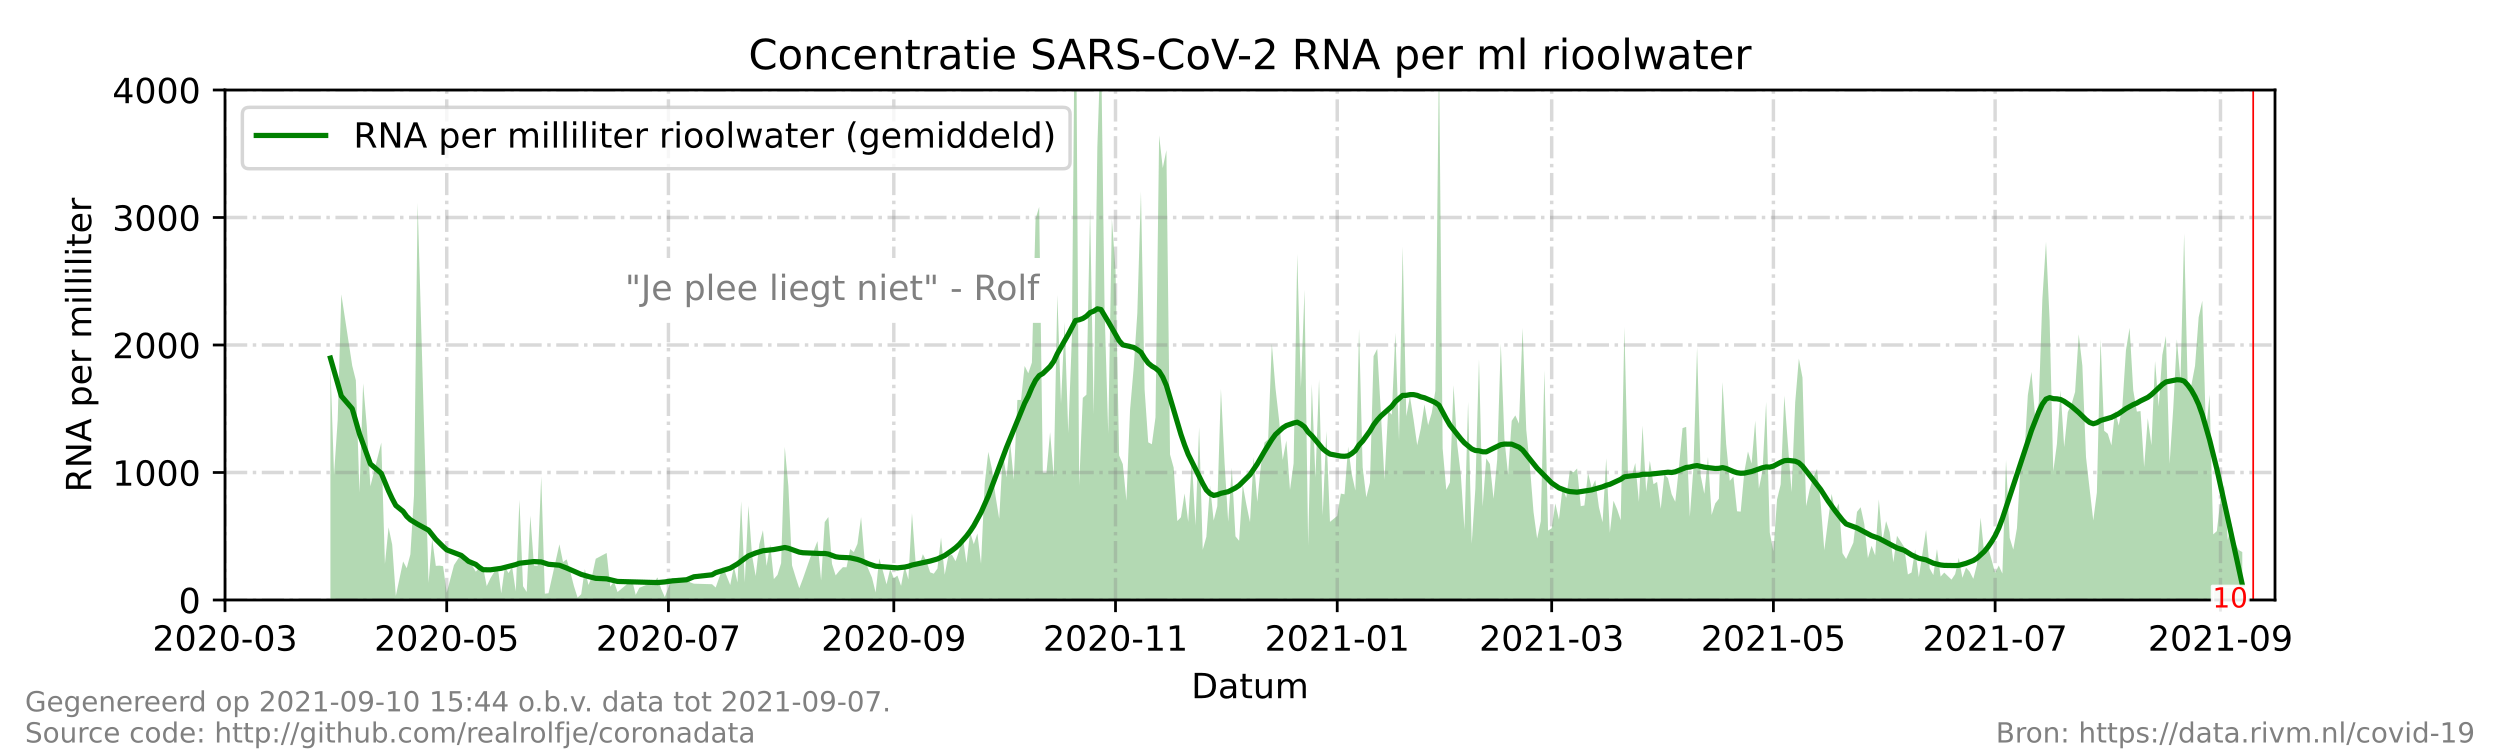 <?xml version="1.0" encoding="utf-8" standalone="no"?>
<!DOCTYPE svg PUBLIC "-//W3C//DTD SVG 1.1//EN"
  "http://www.w3.org/Graphics/SVG/1.1/DTD/svg11.dtd">
<!-- Created with matplotlib (https://matplotlib.org/) -->
<svg height="216pt" version="1.1" viewBox="0 0 720 216" width="720pt" xmlns="http://www.w3.org/2000/svg" xmlns:xlink="http://www.w3.org/1999/xlink">
 <defs>
  <style type="text/css">*{stroke-linecap:butt;stroke-linejoin:round;}</style>
 </defs>
 <g id="figure_1">
  <g id="patch_1">
   <path d="M 0 216 
L 720 216 
L 720 0 
L 0 0 
z
" style="fill:#ffffff;"/>
  </g>
  <g id="axes_1">
   <g id="patch_2">
    <path d="M 64.8 172.8 
L 655.2 172.8 
L 655.2 25.92 
L 64.8 25.92 
z
" style="fill:#ffffff;"/>
   </g>
   <g id="PolyCollection_1">
    <path clip-path="url(#p97dee62194)" d="M 95.157 172.8 
L 95.157 172.8 
L 96.204 172.8 
L 97.251 172.8 
L 98.298 172.8 
L 101.438 172.8 
L 102.485 172.8 
L 103.532 172.8 
L 104.579 172.8 
L 105.626 172.8 
L 106.672 172.8 
L 109.813 172.8 
L 110.86 172.8 
L 111.906 172.8 
L 112.953 172.8 
L 114 172.8 
L 116.094 172.8 
L 117.14 172.8 
L 118.187 172.8 
L 119.234 172.8 
L 120.281 172.8 
L 123.421 172.8 
L 124.468 172.8 
L 125.515 172.8 
L 126.562 172.8 
L 127.609 172.8 
L 128.655 172.8 
L 130.749 172.8 
L 132.843 172.8 
L 133.889 172.8 
L 134.936 172.8 
L 137.03 172.8 
L 138.077 172.8 
L 139.123 172.8 
L 140.17 172.8 
L 141.217 172.8 
L 143.311 172.8 
L 144.357 172.8 
L 145.404 172.8 
L 146.451 172.8 
L 147.498 172.8 
L 148.545 172.8 
L 149.591 172.8 
L 150.638 172.8 
L 151.685 172.8 
L 152.732 172.8 
L 153.779 172.8 
L 154.826 172.8 
L 155.872 172.8 
L 156.919 172.8 
L 157.966 172.8 
L 161.106 172.8 
L 162.153 172.8 
L 163.2 172.8 
L 164.247 172.8 
L 165.294 172.8 
L 166.34 172.8 
L 167.387 172.8 
L 168.434 172.8 
L 169.481 172.8 
L 170.528 172.8 
L 171.574 172.8 
L 174.715 172.8 
L 175.762 172.8 
L 176.809 172.8 
L 177.855 172.8 
L 182.043 172.8 
L 183.089 172.8 
L 184.136 172.8 
L 188.323 172.8 
L 189.37 172.8 
L 190.417 172.8 
L 191.464 172.8 
L 193.557 172.8 
L 197.745 172.8 
L 198.791 172.8 
L 199.838 172.8 
L 205.072 172.8 
L 206.119 172.8 
L 208.213 172.8 
L 210.306 172.8 
L 211.353 172.8 
L 212.4 172.8 
L 213.447 172.8 
L 214.494 172.8 
L 215.54 172.8 
L 216.587 172.8 
L 217.634 172.8 
L 218.681 172.8 
L 219.728 172.8 
L 220.774 172.8 
L 221.821 172.8 
L 222.868 172.8 
L 223.915 172.8 
L 224.962 172.8 
L 226.009 172.8 
L 227.055 172.8 
L 228.102 172.8 
L 229.149 172.8 
L 230.196 172.8 
L 231.243 172.8 
L 233.336 172.8 
L 234.383 172.8 
L 235.43 172.8 
L 236.477 172.8 
L 237.523 172.8 
L 238.57 172.8 
L 239.617 172.8 
L 240.664 172.8 
L 241.711 172.8 
L 242.757 172.8 
L 243.804 172.8 
L 244.851 172.8 
L 245.898 172.8 
L 246.945 172.8 
L 247.991 172.8 
L 249.038 172.8 
L 250.085 172.8 
L 251.132 172.8 
L 252.179 172.8 
L 253.226 172.8 
L 254.272 172.8 
L 255.319 172.8 
L 256.366 172.8 
L 257.413 172.8 
L 258.46 172.8 
L 259.506 172.8 
L 260.553 172.8 
L 261.6 172.8 
L 262.647 172.8 
L 263.694 172.8 
L 264.74 172.8 
L 265.787 172.8 
L 266.834 172.8 
L 267.881 172.8 
L 268.928 172.8 
L 269.974 172.8 
L 271.021 172.8 
L 272.068 172.8 
L 273.115 172.8 
L 274.162 172.8 
L 275.209 172.8 
L 276.255 172.8 
L 277.302 172.8 
L 278.349 172.8 
L 279.396 172.8 
L 280.443 172.8 
L 281.489 172.8 
L 282.536 172.8 
L 283.583 172.8 
L 284.63 172.8 
L 285.677 172.8 
L 286.723 172.8 
L 287.77 172.8 
L 288.817 172.8 
L 289.864 172.8 
L 290.911 172.8 
L 291.957 172.8 
L 293.004 172.8 
L 294.051 172.8 
L 295.098 172.8 
L 296.145 172.8 
L 297.191 172.8 
L 298.238 172.8 
L 299.285 172.8 
L 300.332 172.8 
L 301.379 172.8 
L 302.426 172.8 
L 303.472 172.8 
L 304.519 172.8 
L 305.566 172.8 
L 306.613 172.8 
L 307.66 172.8 
L 308.706 172.8 
L 309.753 172.8 
L 310.8 172.8 
L 311.847 172.8 
L 312.894 172.8 
L 313.94 172.8 
L 314.987 172.8 
L 316.034 172.8 
L 317.081 172.8 
L 318.128 172.8 
L 319.174 172.8 
L 320.221 172.8 
L 321.268 172.8 
L 322.315 172.8 
L 323.362 172.8 
L 324.409 172.8 
L 325.455 172.8 
L 326.502 172.8 
L 327.549 172.8 
L 328.596 172.8 
L 329.643 172.8 
L 330.689 172.8 
L 331.736 172.8 
L 332.783 172.8 
L 333.83 172.8 
L 334.877 172.8 
L 335.923 172.8 
L 336.97 172.8 
L 338.017 172.8 
L 339.064 172.8 
L 340.111 172.8 
L 341.157 172.8 
L 342.204 172.8 
L 343.251 172.8 
L 344.298 172.8 
L 345.345 172.8 
L 346.391 172.8 
L 347.438 172.8 
L 348.485 172.8 
L 349.532 172.8 
L 350.579 172.8 
L 351.626 172.8 
L 352.672 172.8 
L 353.719 172.8 
L 354.766 172.8 
L 355.813 172.8 
L 356.86 172.8 
L 357.906 172.8 
L 358.953 172.8 
L 360 172.8 
L 361.047 172.8 
L 362.094 172.8 
L 363.14 172.8 
L 364.187 172.8 
L 365.234 172.8 
L 366.281 172.8 
L 367.328 172.8 
L 368.374 172.8 
L 369.421 172.8 
L 370.468 172.8 
L 371.515 172.8 
L 372.562 172.8 
L 373.609 172.8 
L 374.655 172.8 
L 375.702 172.8 
L 376.749 172.8 
L 377.796 172.8 
L 378.843 172.8 
L 379.889 172.8 
L 380.936 172.8 
L 381.983 172.8 
L 383.03 172.8 
L 385.123 172.8 
L 386.17 172.8 
L 387.217 172.8 
L 388.264 172.8 
L 389.311 172.8 
L 390.357 172.8 
L 391.404 172.8 
L 392.451 172.8 
L 393.498 172.8 
L 394.545 172.8 
L 395.591 172.8 
L 396.638 172.8 
L 397.685 172.8 
L 398.732 172.8 
L 399.779 172.8 
L 400.826 172.8 
L 401.872 172.8 
L 402.919 172.8 
L 403.966 172.8 
L 405.013 172.8 
L 406.06 172.8 
L 407.106 172.8 
L 408.153 172.8 
L 409.2 172.8 
L 410.247 172.8 
L 411.294 172.8 
L 412.34 172.8 
L 413.387 172.8 
L 414.434 172.8 
L 415.481 172.8 
L 416.528 172.8 
L 417.574 172.8 
L 418.621 172.8 
L 419.668 172.8 
L 420.715 172.8 
L 421.762 172.8 
L 422.809 172.8 
L 423.855 172.8 
L 424.902 172.8 
L 425.949 172.8 
L 426.996 172.8 
L 428.043 172.8 
L 429.089 172.8 
L 430.136 172.8 
L 431.183 172.8 
L 432.23 172.8 
L 433.277 172.8 
L 434.323 172.8 
L 435.37 172.8 
L 436.417 172.8 
L 437.464 172.8 
L 438.511 172.8 
L 439.557 172.8 
L 440.604 172.8 
L 441.651 172.8 
L 442.698 172.8 
L 443.745 172.8 
L 444.791 172.8 
L 445.838 172.8 
L 446.885 172.8 
L 447.932 172.8 
L 448.979 172.8 
L 450.026 172.8 
L 451.072 172.8 
L 452.119 172.8 
L 453.166 172.8 
L 454.213 172.8 
L 455.26 172.8 
L 456.306 172.8 
L 457.353 172.8 
L 458.4 172.8 
L 459.447 172.8 
L 460.494 172.8 
L 461.54 172.8 
L 462.587 172.8 
L 463.634 172.8 
L 464.681 172.8 
L 465.728 172.8 
L 466.774 172.8 
L 467.821 172.8 
L 468.868 172.8 
L 469.915 172.8 
L 470.962 172.8 
L 472.009 172.8 
L 473.055 172.8 
L 474.102 172.8 
L 475.149 172.8 
L 476.196 172.8 
L 477.243 172.8 
L 478.289 172.8 
L 479.336 172.8 
L 480.383 172.8 
L 481.43 172.8 
L 482.477 172.8 
L 483.523 172.8 
L 484.57 172.8 
L 485.617 172.8 
L 486.664 172.8 
L 487.711 172.8 
L 488.757 172.8 
L 489.804 172.8 
L 490.851 172.8 
L 491.898 172.8 
L 492.945 172.8 
L 493.991 172.8 
L 495.038 172.8 
L 496.085 172.8 
L 497.132 172.8 
L 498.179 172.8 
L 499.226 172.8 
L 500.272 172.8 
L 501.319 172.8 
L 502.366 172.8 
L 503.413 172.8 
L 504.46 172.8 
L 505.506 172.8 
L 506.553 172.8 
L 507.6 172.8 
L 508.647 172.8 
L 509.694 172.8 
L 510.74 172.8 
L 511.787 172.8 
L 512.834 172.8 
L 513.881 172.8 
L 514.928 172.8 
L 515.974 172.8 
L 517.021 172.8 
L 518.068 172.8 
L 519.115 172.8 
L 520.162 172.8 
L 521.209 172.8 
L 522.255 172.8 
L 523.302 172.8 
L 524.349 172.8 
L 525.396 172.8 
L 526.443 172.8 
L 527.489 172.8 
L 528.536 172.8 
L 529.583 172.8 
L 530.63 172.8 
L 531.677 172.8 
L 533.77 172.8 
L 534.817 172.8 
L 535.864 172.8 
L 536.911 172.8 
L 537.957 172.8 
L 539.004 172.8 
L 540.051 172.8 
L 541.098 172.8 
L 542.145 172.8 
L 543.191 172.8 
L 544.238 172.8 
L 545.285 172.8 
L 546.332 172.8 
L 548.426 172.8 
L 549.472 172.8 
L 550.519 172.8 
L 551.566 172.8 
L 552.613 172.8 
L 554.706 172.8 
L 555.753 172.8 
L 556.8 172.8 
L 557.847 172.8 
L 558.894 172.8 
L 559.94 172.8 
L 562.034 172.8 
L 563.081 172.8 
L 564.128 172.8 
L 565.174 172.8 
L 566.221 172.8 
L 567.268 172.8 
L 568.315 172.8 
L 569.362 172.8 
L 570.409 172.8 
L 571.455 172.8 
L 572.502 172.8 
L 573.549 172.8 
L 574.596 172.8 
L 575.643 172.8 
L 576.689 172.8 
L 577.736 172.8 
L 578.783 172.8 
L 579.83 172.8 
L 580.877 172.8 
L 581.923 172.8 
L 582.97 172.8 
L 584.017 172.8 
L 585.064 172.8 
L 586.111 172.8 
L 587.157 172.8 
L 588.204 172.8 
L 589.251 172.8 
L 590.298 172.8 
L 591.345 172.8 
L 592.391 172.8 
L 593.438 172.8 
L 594.485 172.8 
L 595.532 172.8 
L 596.579 172.8 
L 597.626 172.8 
L 598.672 172.8 
L 599.719 172.8 
L 600.766 172.8 
L 601.813 172.8 
L 602.86 172.8 
L 603.906 172.8 
L 604.953 172.8 
L 606 172.8 
L 607.047 172.8 
L 608.094 172.8 
L 609.14 172.8 
L 610.187 172.8 
L 611.234 172.8 
L 612.281 172.8 
L 613.328 172.8 
L 614.374 172.8 
L 615.421 172.8 
L 616.468 172.8 
L 617.515 172.8 
L 618.562 172.8 
L 619.609 172.8 
L 620.655 172.8 
L 621.702 172.8 
L 622.749 172.8 
L 623.796 172.8 
L 624.843 172.8 
L 625.889 172.8 
L 626.936 172.8 
L 627.983 172.8 
L 629.03 172.8 
L 630.077 172.8 
L 631.123 172.8 
L 632.17 172.8 
L 633.217 172.8 
L 634.264 172.8 
L 635.311 172.8 
L 636.357 172.8 
L 637.404 172.8 
L 638.451 172.8 
L 639.498 172.8 
L 640.545 172.8 
L 641.591 172.8 
L 642.638 172.8 
L 643.685 172.8 
L 644.732 172.8 
L 645.779 172.8 
L 645.779 172.8 
L 645.779 158.982 
L 644.732 158.405 
L 643.685 156.405 
L 642.638 150.707 
L 641.591 155.478 
L 640.545 139.768 
L 639.498 143.904 
L 638.451 152.972 
L 637.404 153.897 
L 636.357 113.669 
L 635.311 124.362 
L 634.264 86.578 
L 633.217 91.384 
L 632.17 105.382 
L 631.123 110.853 
L 630.077 112.127 
L 629.03 67.181 
L 627.983 109.565 
L 626.936 97.73 
L 625.889 117.711 
L 624.843 133.58 
L 623.796 96.754 
L 622.749 102.254 
L 621.702 117.08 
L 620.655 103.985 
L 619.609 128.234 
L 618.562 120.415 
L 617.515 134.533 
L 616.468 118.384 
L 615.421 118.552 
L 614.374 112.405 
L 613.328 94.416 
L 612.281 100.818 
L 611.234 117.166 
L 610.187 122.572 
L 609.14 118.302 
L 608.094 128.284 
L 607.047 124.913 
L 606 124.066 
L 604.953 97.693 
L 603.906 141.768 
L 602.86 149.91 
L 601.813 140.845 
L 600.766 131.625 
L 599.719 105.309 
L 598.672 96.264 
L 597.626 112.881 
L 596.579 116.434 
L 595.532 118.687 
L 594.485 128.772 
L 593.438 112.405 
L 592.391 127.856 
L 591.345 135.751 
L 590.298 92.455 
L 589.251 69.648 
L 588.204 86.114 
L 587.157 116.028 
L 586.111 120.095 
L 585.064 107.112 
L 584.017 113.785 
L 582.97 131.663 
L 581.923 133.741 
L 580.877 152.117 
L 579.83 158.282 
L 578.783 154.899 
L 577.736 132.477 
L 576.689 165.205 
L 575.643 162.866 
L 574.596 164.988 
L 573.549 161.118 
L 572.502 157.461 
L 571.455 159.327 
L 570.409 149.054 
L 569.362 162.572 
L 568.315 166.704 
L 567.268 164.642 
L 566.221 163.46 
L 565.174 166.404 
L 564.128 160.64 
L 563.081 165.344 
L 562.034 166.93 
L 559.94 164.902 
L 558.894 166.067 
L 557.847 158.117 
L 556.8 165.629 
L 555.753 163.719 
L 554.706 152.608 
L 552.613 166.233 
L 551.566 158.256 
L 550.519 164.879 
L 549.472 165.456 
L 548.426 157.558 
L 546.332 154.305 
L 545.285 161.943 
L 544.238 153.31 
L 543.191 150.077 
L 542.145 155.756 
L 541.098 143.826 
L 540.051 159.96 
L 539.004 157.186 
L 537.957 160.726 
L 536.911 150.879 
L 535.864 146.075 
L 534.817 147.417 
L 533.77 156.279 
L 531.677 160.982 
L 530.63 159.299 
L 529.583 144.98 
L 528.536 147.073 
L 527.489 142.245 
L 526.443 150.258 
L 525.396 158.486 
L 524.349 144.8 
L 523.302 135.033 
L 522.255 137.395 
L 521.209 140.844 
L 520.162 145.791 
L 519.115 108.764 
L 518.068 103.274 
L 517.021 115.867 
L 515.974 141.75 
L 514.928 128.094 
L 513.881 113.946 
L 512.834 139.508 
L 511.787 143.867 
L 510.74 158.805 
L 509.694 153.369 
L 508.647 115.734 
L 507.6 135.557 
L 506.553 140.719 
L 505.506 121.156 
L 504.46 133.518 
L 503.413 130.022 
L 502.366 135.888 
L 501.319 147.349 
L 500.272 147.25 
L 499.226 137.25 
L 498.179 138.498 
L 497.132 127.877 
L 496.085 110.025 
L 495.038 143.629 
L 493.991 144.987 
L 492.945 148.303 
L 491.898 131.619 
L 490.851 142.225 
L 489.804 137.005 
L 488.757 100.01 
L 487.711 134.671 
L 486.664 148.859 
L 485.617 122.941 
L 484.57 123.294 
L 483.523 134.731 
L 482.477 144.523 
L 481.43 142.307 
L 480.383 137.709 
L 479.336 136.601 
L 478.289 146.565 
L 477.243 138.795 
L 476.196 139.434 
L 475.149 132.654 
L 474.102 141.625 
L 473.055 122.591 
L 472.009 144.581 
L 470.962 133.344 
L 469.915 137.279 
L 468.868 137.381 
L 467.821 94.166 
L 466.774 149.84 
L 465.728 146.663 
L 464.681 144.207 
L 463.634 153.48 
L 462.587 131.994 
L 461.54 150.43 
L 460.494 146.066 
L 459.447 138.277 
L 458.4 140.477 
L 457.353 136.178 
L 456.306 145.566 
L 455.26 145.786 
L 454.213 134.927 
L 453.166 136.024 
L 452.119 135.503 
L 451.072 143.415 
L 450.026 140.346 
L 448.979 149.636 
L 447.932 144.992 
L 446.885 152.139 
L 445.838 152.825 
L 444.791 106.633 
L 443.745 150.115 
L 442.698 155.114 
L 441.651 147.421 
L 440.604 134.275 
L 439.557 123.744 
L 438.511 94.473 
L 437.464 122.019 
L 436.417 119.633 
L 435.37 121.197 
L 434.323 136.751 
L 433.277 126.442 
L 432.23 98.963 
L 431.183 132.442 
L 430.136 143.637 
L 429.089 133.632 
L 428.043 132 
L 426.996 145.905 
L 425.949 103.409 
L 424.902 140.758 
L 423.855 156.627 
L 422.809 115.696 
L 421.762 152.472 
L 420.715 136.729 
L 419.668 127.887 
L 418.621 110.957 
L 417.574 138.963 
L 416.528 141.078 
L 415.481 129.157 
L 414.434 15.712 
L 413.387 112.532 
L 412.34 118.928 
L 411.294 122.47 
L 410.247 116.457 
L 409.2 123.329 
L 408.153 128.23 
L 407.106 120.812 
L 406.06 114.08 
L 405.013 119.913 
L 403.966 71.007 
L 402.919 126.815 
L 401.872 95.872 
L 400.826 119.423 
L 399.779 118.32 
L 398.732 138.209 
L 397.685 118.677 
L 396.638 100.462 
L 395.591 102.561 
L 394.545 139.025 
L 393.498 143.231 
L 392.451 134.647 
L 391.404 94.723 
L 390.357 141.293 
L 389.311 136.553 
L 388.264 128.66 
L 387.217 142.372 
L 386.17 142.148 
L 385.123 148.584 
L 383.03 150.305 
L 381.983 124.142 
L 380.936 148.468 
L 379.889 109.286 
L 378.843 137.522 
L 377.796 110.628 
L 376.749 157.086 
L 375.702 83.455 
L 374.655 111.754 
L 373.609 73.117 
L 372.562 133.435 
L 371.515 141.108 
L 370.468 126.858 
L 369.421 132.451 
L 368.374 120.917 
L 367.328 111.695 
L 366.281 98.992 
L 365.234 126.495 
L 364.187 127.446 
L 363.14 134.093 
L 362.094 144.539 
L 361.047 131.685 
L 360 150.377 
L 358.953 145.287 
L 357.906 139.693 
L 356.86 155.752 
L 355.813 154.458 
L 354.766 134.724 
L 353.719 150.286 
L 352.672 133.218 
L 351.626 112.011 
L 350.579 145.753 
L 349.532 149.911 
L 348.485 139.843 
L 347.438 154.57 
L 346.391 158.327 
L 345.345 122.999 
L 344.298 151.34 
L 343.251 132.596 
L 342.204 150.302 
L 341.157 142.11 
L 340.111 148.963 
L 339.064 150.069 
L 338.017 134.701 
L 336.97 130.902 
L 335.923 43.241 
L 334.877 48.397 
L 333.83 38.977 
L 332.783 120.182 
L 331.736 127.946 
L 330.689 127.385 
L 329.643 112.16 
L 328.596 55.126 
L 327.549 90.137 
L 326.502 105.932 
L 325.455 118.055 
L 324.409 144.185 
L 323.362 133.664 
L 322.315 131.186 
L 321.268 77.782 
L 320.221 62.993 
L 319.174 124.886 
L 318.128 89.681 
L 317.081 11.011 
L 316.034 42.341 
L 314.987 119.391 
L 313.94 60.166 
L 312.894 113.669 
L 311.847 114.587 
L 310.8 139.859 
L 309.753 -22.679 
L 308.706 97.176 
L 307.66 124.696 
L 306.613 92.805 
L 305.566 116.29 
L 304.519 84.915 
L 303.472 137.417 
L 302.426 124.438 
L 301.379 136.154 
L 300.332 136.13 
L 299.285 59.585 
L 298.238 63.094 
L 297.191 104.391 
L 296.145 107.518 
L 295.098 105.396 
L 294.051 115.183 
L 293.004 115.189 
L 291.957 138.174 
L 290.911 127.216 
L 289.864 137.479 
L 288.817 130.384 
L 287.77 149.41 
L 286.723 142.908 
L 285.677 135.057 
L 284.63 130.13 
L 283.583 139.477 
L 282.536 162.342 
L 281.489 153.627 
L 280.443 156.722 
L 279.396 153.248 
L 278.349 162.16 
L 277.302 154.785 
L 276.255 158.549 
L 275.209 161.634 
L 274.162 159.767 
L 273.115 160.108 
L 272.068 165.529 
L 271.021 154.798 
L 269.974 163.753 
L 268.928 165.228 
L 267.881 164.822 
L 266.834 161.647 
L 265.787 159.609 
L 264.74 162.996 
L 263.694 161.887 
L 262.647 147.794 
L 261.6 166.873 
L 260.553 163.08 
L 259.506 168.724 
L 258.46 165.777 
L 257.413 166.49 
L 256.366 163.888 
L 255.319 168.283 
L 254.272 164.4 
L 253.226 160.817 
L 252.179 170.634 
L 251.132 166.35 
L 250.085 163.897 
L 249.038 161.468 
L 247.991 148.932 
L 246.945 156.643 
L 245.898 159.018 
L 244.851 158.112 
L 243.804 163.384 
L 242.757 163.349 
L 241.711 164.412 
L 240.664 165.721 
L 239.617 162.396 
L 238.57 148.895 
L 237.523 150.352 
L 236.477 167.189 
L 235.43 155.83 
L 234.383 158.553 
L 233.336 160.618 
L 231.243 166.668 
L 230.196 169.422 
L 229.149 166.227 
L 228.102 162.817 
L 227.055 140.103 
L 226.009 128.695 
L 224.962 162.183 
L 223.915 165.566 
L 222.868 166.778 
L 221.821 156.798 
L 220.774 163.008 
L 219.728 152.71 
L 218.681 156.739 
L 217.634 165.897 
L 216.587 159.985 
L 215.54 145.609 
L 214.494 167.769 
L 213.447 144.33 
L 212.4 167.749 
L 211.353 163.124 
L 210.306 168.479 
L 208.213 163.253 
L 206.119 169.201 
L 205.072 168.254 
L 199.838 168.1 
L 198.791 167.733 
L 197.745 166.411 
L 193.557 166.484 
L 191.464 171.955 
L 190.417 169.587 
L 189.37 166.319 
L 188.323 167.586 
L 184.136 169.275 
L 183.089 171.331 
L 182.043 166.998 
L 177.855 170.505 
L 176.809 167.451 
L 175.762 168.981 
L 174.715 159.25 
L 171.574 160.927 
L 170.528 165.816 
L 169.481 168.476 
L 168.434 163.895 
L 167.387 171.129 
L 166.34 172.102 
L 165.294 168.798 
L 164.247 164.685 
L 163.2 161.092 
L 162.153 161.87 
L 161.106 156.753 
L 157.966 170.854 
L 156.919 170.976 
L 155.872 137.218 
L 154.826 162.977 
L 153.779 162.895 
L 152.732 148.491 
L 151.685 170.487 
L 150.638 168.834 
L 149.591 143.96 
L 148.545 170.303 
L 147.498 163.29 
L 146.451 165.052 
L 145.404 163.198 
L 144.357 170.891 
L 143.311 163.069 
L 141.217 166.59 
L 140.17 168.807 
L 139.123 163.295 
L 138.077 163.534 
L 137.03 164.648 
L 134.936 161.123 
L 133.889 161.851 
L 132.843 159.528 
L 130.749 162.739 
L 128.655 170.707 
L 127.609 163.069 
L 126.562 162.901 
L 125.515 162.975 
L 124.468 155.233 
L 123.421 167.843 
L 120.281 58.454 
L 119.234 142.646 
L 118.187 159.659 
L 117.14 163.644 
L 116.094 161.692 
L 114 171.625 
L 112.953 156.871 
L 111.906 151.882 
L 110.86 162.402 
L 109.813 127.456 
L 106.672 140.046 
L 105.626 122.622 
L 104.579 110.402 
L 103.532 141.895 
L 102.485 109.531 
L 101.438 105.296 
L 98.298 84.758 
L 97.251 120.996 
L 96.204 136.657 
L 95.157 105.345 
z
" style="fill:#008000;fill-opacity:0.3;"/>
   </g>
   <g id="matplotlib.axis_1">
    <g id="xtick_1">
     <g id="line2d_1">
      <path clip-path="url(#p97dee62194)" d="M 64.8 172.8 
L 64.8 25.92 
" style="fill:none;stroke:#808080;stroke-dasharray:6.4,1.6,1,1.6;stroke-dashoffset:0;stroke-opacity:0.3;"/>
     </g>
     <g id="line2d_2">
      <defs>
       <path d="M 0 0 
L 0 3.5 
" id="mb12388bbc4" style="stroke:#000000;stroke-width:0.8;"/>
      </defs>
      <g>
       <use style="stroke:#000000;stroke-width:0.8;" x="64.8" xlink:href="#mb12388bbc4" y="172.8"/>
      </g>
     </g>
     <g id="text_1">
      <!-- 2020-03 -->
      <g transform="translate(43.909 187.398)scale(0.1 -0.1)">
       <defs>
        <path d="M 19.188 8.297 
L 53.609 8.297 
L 53.609 0 
L 7.328 0 
L 7.328 8.297 
Q 12.938 14.109 22.625 23.891 
Q 32.328 33.688 34.812 36.531 
Q 39.547 41.844 41.422 45.531 
Q 43.312 49.219 43.312 52.781 
Q 43.312 58.594 39.234 62.25 
Q 35.156 65.922 28.609 65.922 
Q 23.969 65.922 18.812 64.312 
Q 13.672 62.703 7.812 59.422 
L 7.812 69.391 
Q 13.766 71.781 18.938 73 
Q 24.125 74.219 28.422 74.219 
Q 39.75 74.219 46.484 68.547 
Q 53.219 62.891 53.219 53.422 
Q 53.219 48.922 51.531 44.891 
Q 49.859 40.875 45.406 35.406 
Q 44.188 33.984 37.641 27.219 
Q 31.109 20.453 19.188 8.297 
z
" id="DejaVuSans-50"/>
        <path d="M 31.781 66.406 
Q 24.172 66.406 20.328 58.906 
Q 16.5 51.422 16.5 36.375 
Q 16.5 21.391 20.328 13.891 
Q 24.172 6.391 31.781 6.391 
Q 39.453 6.391 43.281 13.891 
Q 47.125 21.391 47.125 36.375 
Q 47.125 51.422 43.281 58.906 
Q 39.453 66.406 31.781 66.406 
z
M 31.781 74.219 
Q 44.047 74.219 50.516 64.516 
Q 56.984 54.828 56.984 36.375 
Q 56.984 17.969 50.516 8.266 
Q 44.047 -1.422 31.781 -1.422 
Q 19.531 -1.422 13.062 8.266 
Q 6.594 17.969 6.594 36.375 
Q 6.594 54.828 13.062 64.516 
Q 19.531 74.219 31.781 74.219 
z
" id="DejaVuSans-48"/>
        <path d="M 4.891 31.391 
L 31.203 31.391 
L 31.203 23.391 
L 4.891 23.391 
z
" id="DejaVuSans-45"/>
        <path d="M 40.578 39.312 
Q 47.656 37.797 51.625 33 
Q 55.609 28.219 55.609 21.188 
Q 55.609 10.406 48.188 4.484 
Q 40.766 -1.422 27.094 -1.422 
Q 22.516 -1.422 17.656 -0.516 
Q 12.797 0.391 7.625 2.203 
L 7.625 11.719 
Q 11.719 9.328 16.594 8.109 
Q 21.484 6.891 26.812 6.891 
Q 36.078 6.891 40.938 10.547 
Q 45.797 14.203 45.797 21.188 
Q 45.797 27.641 41.281 31.266 
Q 36.766 34.906 28.719 34.906 
L 20.219 34.906 
L 20.219 43.016 
L 29.109 43.016 
Q 36.375 43.016 40.234 45.922 
Q 44.094 48.828 44.094 54.297 
Q 44.094 59.906 40.109 62.906 
Q 36.141 65.922 28.719 65.922 
Q 24.656 65.922 20.016 65.031 
Q 15.375 64.156 9.812 62.312 
L 9.812 71.094 
Q 15.438 72.656 20.344 73.438 
Q 25.25 74.219 29.594 74.219 
Q 40.828 74.219 47.359 69.109 
Q 53.906 64.016 53.906 55.328 
Q 53.906 49.266 50.438 45.094 
Q 46.969 40.922 40.578 39.312 
z
" id="DejaVuSans-51"/>
       </defs>
       <use xlink:href="#DejaVuSans-50"/>
       <use x="63.623" xlink:href="#DejaVuSans-48"/>
       <use x="127.246" xlink:href="#DejaVuSans-50"/>
       <use x="190.869" xlink:href="#DejaVuSans-48"/>
       <use x="254.492" xlink:href="#DejaVuSans-45"/>
       <use x="290.576" xlink:href="#DejaVuSans-48"/>
       <use x="354.199" xlink:href="#DejaVuSans-51"/>
      </g>
     </g>
    </g>
    <g id="xtick_2">
     <g id="line2d_3">
      <path clip-path="url(#p97dee62194)" d="M 128.655 172.8 
L 128.655 25.92 
" style="fill:none;stroke:#808080;stroke-dasharray:6.4,1.6,1,1.6;stroke-dashoffset:0;stroke-opacity:0.3;"/>
     </g>
     <g id="line2d_4">
      <g>
       <use style="stroke:#000000;stroke-width:0.8;" x="128.655" xlink:href="#mb12388bbc4" y="172.8"/>
      </g>
     </g>
     <g id="text_2">
      <!-- 2020-05 -->
      <g transform="translate(107.764 187.398)scale(0.1 -0.1)">
       <defs>
        <path d="M 10.797 72.906 
L 49.516 72.906 
L 49.516 64.594 
L 19.828 64.594 
L 19.828 46.734 
Q 21.969 47.469 24.109 47.828 
Q 26.266 48.188 28.422 48.188 
Q 40.625 48.188 47.75 41.5 
Q 54.891 34.812 54.891 23.391 
Q 54.891 11.625 47.562 5.094 
Q 40.234 -1.422 26.906 -1.422 
Q 22.312 -1.422 17.547 -0.641 
Q 12.797 0.141 7.719 1.703 
L 7.719 11.625 
Q 12.109 9.234 16.797 8.062 
Q 21.484 6.891 26.703 6.891 
Q 35.156 6.891 40.078 11.328 
Q 45.016 15.766 45.016 23.391 
Q 45.016 31 40.078 35.438 
Q 35.156 39.891 26.703 39.891 
Q 22.75 39.891 18.812 39.016 
Q 14.891 38.141 10.797 36.281 
z
" id="DejaVuSans-53"/>
       </defs>
       <use xlink:href="#DejaVuSans-50"/>
       <use x="63.623" xlink:href="#DejaVuSans-48"/>
       <use x="127.246" xlink:href="#DejaVuSans-50"/>
       <use x="190.869" xlink:href="#DejaVuSans-48"/>
       <use x="254.492" xlink:href="#DejaVuSans-45"/>
       <use x="290.576" xlink:href="#DejaVuSans-48"/>
       <use x="354.199" xlink:href="#DejaVuSans-53"/>
      </g>
     </g>
    </g>
    <g id="xtick_3">
     <g id="line2d_5">
      <path clip-path="url(#p97dee62194)" d="M 192.511 172.8 
L 192.511 25.92 
" style="fill:none;stroke:#808080;stroke-dasharray:6.4,1.6,1,1.6;stroke-dashoffset:0;stroke-opacity:0.3;"/>
     </g>
     <g id="line2d_6">
      <g>
       <use style="stroke:#000000;stroke-width:0.8;" x="192.511" xlink:href="#mb12388bbc4" y="172.8"/>
      </g>
     </g>
     <g id="text_3">
      <!-- 2020-07 -->
      <g transform="translate(171.619 187.398)scale(0.1 -0.1)">
       <defs>
        <path d="M 8.203 72.906 
L 55.078 72.906 
L 55.078 68.703 
L 28.609 0 
L 18.312 0 
L 43.219 64.594 
L 8.203 64.594 
z
" id="DejaVuSans-55"/>
       </defs>
       <use xlink:href="#DejaVuSans-50"/>
       <use x="63.623" xlink:href="#DejaVuSans-48"/>
       <use x="127.246" xlink:href="#DejaVuSans-50"/>
       <use x="190.869" xlink:href="#DejaVuSans-48"/>
       <use x="254.492" xlink:href="#DejaVuSans-45"/>
       <use x="290.576" xlink:href="#DejaVuSans-48"/>
       <use x="354.199" xlink:href="#DejaVuSans-55"/>
      </g>
     </g>
    </g>
    <g id="xtick_4">
     <g id="line2d_7">
      <path clip-path="url(#p97dee62194)" d="M 257.413 172.8 
L 257.413 25.92 
" style="fill:none;stroke:#808080;stroke-dasharray:6.4,1.6,1,1.6;stroke-dashoffset:0;stroke-opacity:0.3;"/>
     </g>
     <g id="line2d_8">
      <g>
       <use style="stroke:#000000;stroke-width:0.8;" x="257.413" xlink:href="#mb12388bbc4" y="172.8"/>
      </g>
     </g>
     <g id="text_4">
      <!-- 2020-09 -->
      <g transform="translate(236.521 187.398)scale(0.1 -0.1)">
       <defs>
        <path d="M 10.984 1.516 
L 10.984 10.5 
Q 14.703 8.734 18.5 7.812 
Q 22.312 6.891 25.984 6.891 
Q 35.75 6.891 40.891 13.453 
Q 46.047 20.016 46.781 33.406 
Q 43.953 29.203 39.594 26.953 
Q 35.25 24.703 29.984 24.703 
Q 19.047 24.703 12.672 31.312 
Q 6.297 37.938 6.297 49.422 
Q 6.297 60.641 12.938 67.422 
Q 19.578 74.219 30.609 74.219 
Q 43.266 74.219 49.922 64.516 
Q 56.594 54.828 56.594 36.375 
Q 56.594 19.141 48.406 8.859 
Q 40.234 -1.422 26.422 -1.422 
Q 22.703 -1.422 18.891 -0.688 
Q 15.094 0.047 10.984 1.516 
z
M 30.609 32.422 
Q 37.25 32.422 41.125 36.953 
Q 45.016 41.5 45.016 49.422 
Q 45.016 57.281 41.125 61.844 
Q 37.25 66.406 30.609 66.406 
Q 23.969 66.406 20.094 61.844 
Q 16.219 57.281 16.219 49.422 
Q 16.219 41.5 20.094 36.953 
Q 23.969 32.422 30.609 32.422 
z
" id="DejaVuSans-57"/>
       </defs>
       <use xlink:href="#DejaVuSans-50"/>
       <use x="63.623" xlink:href="#DejaVuSans-48"/>
       <use x="127.246" xlink:href="#DejaVuSans-50"/>
       <use x="190.869" xlink:href="#DejaVuSans-48"/>
       <use x="254.492" xlink:href="#DejaVuSans-45"/>
       <use x="290.576" xlink:href="#DejaVuSans-48"/>
       <use x="354.199" xlink:href="#DejaVuSans-57"/>
      </g>
     </g>
    </g>
    <g id="xtick_5">
     <g id="line2d_9">
      <path clip-path="url(#p97dee62194)" d="M 321.268 172.8 
L 321.268 25.92 
" style="fill:none;stroke:#808080;stroke-dasharray:6.4,1.6,1,1.6;stroke-dashoffset:0;stroke-opacity:0.3;"/>
     </g>
     <g id="line2d_10">
      <g>
       <use style="stroke:#000000;stroke-width:0.8;" x="321.268" xlink:href="#mb12388bbc4" y="172.8"/>
      </g>
     </g>
     <g id="text_5">
      <!-- 2020-11 -->
      <g transform="translate(300.377 187.398)scale(0.1 -0.1)">
       <defs>
        <path d="M 12.406 8.297 
L 28.516 8.297 
L 28.516 63.922 
L 10.984 60.406 
L 10.984 69.391 
L 28.422 72.906 
L 38.281 72.906 
L 38.281 8.297 
L 54.391 8.297 
L 54.391 0 
L 12.406 0 
z
" id="DejaVuSans-49"/>
       </defs>
       <use xlink:href="#DejaVuSans-50"/>
       <use x="63.623" xlink:href="#DejaVuSans-48"/>
       <use x="127.246" xlink:href="#DejaVuSans-50"/>
       <use x="190.869" xlink:href="#DejaVuSans-48"/>
       <use x="254.492" xlink:href="#DejaVuSans-45"/>
       <use x="290.576" xlink:href="#DejaVuSans-49"/>
       <use x="354.199" xlink:href="#DejaVuSans-49"/>
      </g>
     </g>
    </g>
    <g id="xtick_6">
     <g id="line2d_11">
      <path clip-path="url(#p97dee62194)" d="M 385.123 172.8 
L 385.123 25.92 
" style="fill:none;stroke:#808080;stroke-dasharray:6.4,1.6,1,1.6;stroke-dashoffset:0;stroke-opacity:0.3;"/>
     </g>
     <g id="line2d_12">
      <g>
       <use style="stroke:#000000;stroke-width:0.8;" x="385.123" xlink:href="#mb12388bbc4" y="172.8"/>
      </g>
     </g>
     <g id="text_6">
      <!-- 2021-01 -->
      <g transform="translate(364.232 187.398)scale(0.1 -0.1)">
       <use xlink:href="#DejaVuSans-50"/>
       <use x="63.623" xlink:href="#DejaVuSans-48"/>
       <use x="127.246" xlink:href="#DejaVuSans-50"/>
       <use x="190.869" xlink:href="#DejaVuSans-49"/>
       <use x="254.492" xlink:href="#DejaVuSans-45"/>
       <use x="290.576" xlink:href="#DejaVuSans-48"/>
       <use x="354.199" xlink:href="#DejaVuSans-49"/>
      </g>
     </g>
    </g>
    <g id="xtick_7">
     <g id="line2d_13">
      <path clip-path="url(#p97dee62194)" d="M 446.885 172.8 
L 446.885 25.92 
" style="fill:none;stroke:#808080;stroke-dasharray:6.4,1.6,1,1.6;stroke-dashoffset:0;stroke-opacity:0.3;"/>
     </g>
     <g id="line2d_14">
      <g>
       <use style="stroke:#000000;stroke-width:0.8;" x="446.885" xlink:href="#mb12388bbc4" y="172.8"/>
      </g>
     </g>
     <g id="text_7">
      <!-- 2021-03 -->
      <g transform="translate(425.994 187.398)scale(0.1 -0.1)">
       <use xlink:href="#DejaVuSans-50"/>
       <use x="63.623" xlink:href="#DejaVuSans-48"/>
       <use x="127.246" xlink:href="#DejaVuSans-50"/>
       <use x="190.869" xlink:href="#DejaVuSans-49"/>
       <use x="254.492" xlink:href="#DejaVuSans-45"/>
       <use x="290.576" xlink:href="#DejaVuSans-48"/>
       <use x="354.199" xlink:href="#DejaVuSans-51"/>
      </g>
     </g>
    </g>
    <g id="xtick_8">
     <g id="line2d_15">
      <path clip-path="url(#p97dee62194)" d="M 510.74 172.8 
L 510.74 25.92 
" style="fill:none;stroke:#808080;stroke-dasharray:6.4,1.6,1,1.6;stroke-dashoffset:0;stroke-opacity:0.3;"/>
     </g>
     <g id="line2d_16">
      <g>
       <use style="stroke:#000000;stroke-width:0.8;" x="510.74" xlink:href="#mb12388bbc4" y="172.8"/>
      </g>
     </g>
     <g id="text_8">
      <!-- 2021-05 -->
      <g transform="translate(489.849 187.398)scale(0.1 -0.1)">
       <use xlink:href="#DejaVuSans-50"/>
       <use x="63.623" xlink:href="#DejaVuSans-48"/>
       <use x="127.246" xlink:href="#DejaVuSans-50"/>
       <use x="190.869" xlink:href="#DejaVuSans-49"/>
       <use x="254.492" xlink:href="#DejaVuSans-45"/>
       <use x="290.576" xlink:href="#DejaVuSans-48"/>
       <use x="354.199" xlink:href="#DejaVuSans-53"/>
      </g>
     </g>
    </g>
    <g id="xtick_9">
     <g id="line2d_17">
      <path clip-path="url(#p97dee62194)" d="M 574.596 172.8 
L 574.596 25.92 
" style="fill:none;stroke:#808080;stroke-dasharray:6.4,1.6,1,1.6;stroke-dashoffset:0;stroke-opacity:0.3;"/>
     </g>
     <g id="line2d_18">
      <g>
       <use style="stroke:#000000;stroke-width:0.8;" x="574.596" xlink:href="#mb12388bbc4" y="172.8"/>
      </g>
     </g>
     <g id="text_9">
      <!-- 2021-07 -->
      <g transform="translate(553.704 187.398)scale(0.1 -0.1)">
       <use xlink:href="#DejaVuSans-50"/>
       <use x="63.623" xlink:href="#DejaVuSans-48"/>
       <use x="127.246" xlink:href="#DejaVuSans-50"/>
       <use x="190.869" xlink:href="#DejaVuSans-49"/>
       <use x="254.492" xlink:href="#DejaVuSans-45"/>
       <use x="290.576" xlink:href="#DejaVuSans-48"/>
       <use x="354.199" xlink:href="#DejaVuSans-55"/>
      </g>
     </g>
    </g>
    <g id="xtick_10">
     <g id="line2d_19">
      <path clip-path="url(#p97dee62194)" d="M 639.498 172.8 
L 639.498 25.92 
" style="fill:none;stroke:#808080;stroke-dasharray:6.4,1.6,1,1.6;stroke-dashoffset:0;stroke-opacity:0.3;"/>
     </g>
     <g id="line2d_20">
      <g>
       <use style="stroke:#000000;stroke-width:0.8;" x="639.498" xlink:href="#mb12388bbc4" y="172.8"/>
      </g>
     </g>
     <g id="text_10">
      <!-- 2021-09 -->
      <g transform="translate(618.606 187.398)scale(0.1 -0.1)">
       <use xlink:href="#DejaVuSans-50"/>
       <use x="63.623" xlink:href="#DejaVuSans-48"/>
       <use x="127.246" xlink:href="#DejaVuSans-50"/>
       <use x="190.869" xlink:href="#DejaVuSans-49"/>
       <use x="254.492" xlink:href="#DejaVuSans-45"/>
       <use x="290.576" xlink:href="#DejaVuSans-48"/>
       <use x="354.199" xlink:href="#DejaVuSans-57"/>
      </g>
     </g>
    </g>
    <g id="text_11">
     <!-- Datum -->
     <g transform="translate(343.087 201.077)scale(0.1 -0.1)">
      <defs>
       <path d="M 19.672 64.797 
L 19.672 8.109 
L 31.594 8.109 
Q 46.688 8.109 53.688 14.938 
Q 60.688 21.781 60.688 36.531 
Q 60.688 51.172 53.688 57.984 
Q 46.688 64.797 31.594 64.797 
z
M 9.812 72.906 
L 30.078 72.906 
Q 51.266 72.906 61.172 64.094 
Q 71.094 55.281 71.094 36.531 
Q 71.094 17.672 61.125 8.828 
Q 51.172 0 30.078 0 
L 9.812 0 
z
" id="DejaVuSans-68"/>
       <path d="M 34.281 27.484 
Q 23.391 27.484 19.188 25 
Q 14.984 22.516 14.984 16.5 
Q 14.984 11.719 18.141 8.906 
Q 21.297 6.109 26.703 6.109 
Q 34.188 6.109 38.703 11.406 
Q 43.219 16.703 43.219 25.484 
L 43.219 27.484 
z
M 52.203 31.203 
L 52.203 0 
L 43.219 0 
L 43.219 8.297 
Q 40.141 3.328 35.547 0.953 
Q 30.953 -1.422 24.312 -1.422 
Q 15.922 -1.422 10.953 3.297 
Q 6 8.016 6 15.922 
Q 6 25.141 12.172 29.828 
Q 18.359 34.516 30.609 34.516 
L 43.219 34.516 
L 43.219 35.406 
Q 43.219 41.609 39.141 45 
Q 35.062 48.391 27.688 48.391 
Q 23 48.391 18.547 47.266 
Q 14.109 46.141 10.016 43.891 
L 10.016 52.203 
Q 14.938 54.109 19.578 55.047 
Q 24.219 56 28.609 56 
Q 40.484 56 46.344 49.844 
Q 52.203 43.703 52.203 31.203 
z
" id="DejaVuSans-97"/>
       <path d="M 18.312 70.219 
L 18.312 54.688 
L 36.812 54.688 
L 36.812 47.703 
L 18.312 47.703 
L 18.312 18.016 
Q 18.312 11.328 20.141 9.422 
Q 21.969 7.516 27.594 7.516 
L 36.812 7.516 
L 36.812 0 
L 27.594 0 
Q 17.188 0 13.234 3.875 
Q 9.281 7.766 9.281 18.016 
L 9.281 47.703 
L 2.688 47.703 
L 2.688 54.688 
L 9.281 54.688 
L 9.281 70.219 
z
" id="DejaVuSans-116"/>
       <path d="M 8.5 21.578 
L 8.5 54.688 
L 17.484 54.688 
L 17.484 21.922 
Q 17.484 14.156 20.5 10.266 
Q 23.531 6.391 29.594 6.391 
Q 36.859 6.391 41.078 11.031 
Q 45.312 15.672 45.312 23.688 
L 45.312 54.688 
L 54.297 54.688 
L 54.297 0 
L 45.312 0 
L 45.312 8.406 
Q 42.047 3.422 37.719 1 
Q 33.406 -1.422 27.688 -1.422 
Q 18.266 -1.422 13.375 4.438 
Q 8.5 10.297 8.5 21.578 
z
M 31.109 56 
z
" id="DejaVuSans-117"/>
       <path d="M 52 44.188 
Q 55.375 50.25 60.062 53.125 
Q 64.75 56 71.094 56 
Q 79.641 56 84.281 50.016 
Q 88.922 44.047 88.922 33.016 
L 88.922 0 
L 79.891 0 
L 79.891 32.719 
Q 79.891 40.578 77.094 44.375 
Q 74.312 48.188 68.609 48.188 
Q 61.625 48.188 57.562 43.547 
Q 53.516 38.922 53.516 30.906 
L 53.516 0 
L 44.484 0 
L 44.484 32.719 
Q 44.484 40.625 41.703 44.406 
Q 38.922 48.188 33.109 48.188 
Q 26.219 48.188 22.156 43.531 
Q 18.109 38.875 18.109 30.906 
L 18.109 0 
L 9.078 0 
L 9.078 54.688 
L 18.109 54.688 
L 18.109 46.188 
Q 21.188 51.219 25.484 53.609 
Q 29.781 56 35.688 56 
Q 41.656 56 45.828 52.969 
Q 50 49.953 52 44.188 
z
" id="DejaVuSans-109"/>
      </defs>
      <use xlink:href="#DejaVuSans-68"/>
      <use x="77.002" xlink:href="#DejaVuSans-97"/>
      <use x="138.281" xlink:href="#DejaVuSans-116"/>
      <use x="177.49" xlink:href="#DejaVuSans-117"/>
      <use x="240.869" xlink:href="#DejaVuSans-109"/>
     </g>
    </g>
   </g>
   <g id="matplotlib.axis_2">
    <g id="ytick_1">
     <g id="line2d_21">
      <path clip-path="url(#p97dee62194)" d="M 64.8 172.8 
L 655.2 172.8 
" style="fill:none;stroke:#808080;stroke-dasharray:6.4,1.6,1,1.6;stroke-dashoffset:0;stroke-opacity:0.3;"/>
     </g>
     <g id="line2d_22">
      <defs>
       <path d="M 0 0 
L -3.5 0 
" id="m6583625842" style="stroke:#000000;stroke-width:0.8;"/>
      </defs>
      <g>
       <use style="stroke:#000000;stroke-width:0.8;" x="64.8" xlink:href="#m6583625842" y="172.8"/>
      </g>
     </g>
     <g id="text_12">
      <!-- 0 -->
      <g transform="translate(51.438 176.599)scale(0.1 -0.1)">
       <use xlink:href="#DejaVuSans-48"/>
      </g>
     </g>
    </g>
    <g id="ytick_2">
     <g id="line2d_23">
      <path clip-path="url(#p97dee62194)" d="M 64.8 136.08 
L 655.2 136.08 
" style="fill:none;stroke:#808080;stroke-dasharray:6.4,1.6,1,1.6;stroke-dashoffset:0;stroke-opacity:0.3;"/>
     </g>
     <g id="line2d_24">
      <g>
       <use style="stroke:#000000;stroke-width:0.8;" x="64.8" xlink:href="#m6583625842" y="136.08"/>
      </g>
     </g>
     <g id="text_13">
      <!-- 1000 -->
      <g transform="translate(32.35 139.879)scale(0.1 -0.1)">
       <use xlink:href="#DejaVuSans-49"/>
       <use x="63.623" xlink:href="#DejaVuSans-48"/>
       <use x="127.246" xlink:href="#DejaVuSans-48"/>
       <use x="190.869" xlink:href="#DejaVuSans-48"/>
      </g>
     </g>
    </g>
    <g id="ytick_3">
     <g id="line2d_25">
      <path clip-path="url(#p97dee62194)" d="M 64.8 99.36 
L 655.2 99.36 
" style="fill:none;stroke:#808080;stroke-dasharray:6.4,1.6,1,1.6;stroke-dashoffset:0;stroke-opacity:0.3;"/>
     </g>
     <g id="line2d_26">
      <g>
       <use style="stroke:#000000;stroke-width:0.8;" x="64.8" xlink:href="#m6583625842" y="99.36"/>
      </g>
     </g>
     <g id="text_14">
      <!-- 2000 -->
      <g transform="translate(32.35 103.159)scale(0.1 -0.1)">
       <use xlink:href="#DejaVuSans-50"/>
       <use x="63.623" xlink:href="#DejaVuSans-48"/>
       <use x="127.246" xlink:href="#DejaVuSans-48"/>
       <use x="190.869" xlink:href="#DejaVuSans-48"/>
      </g>
     </g>
    </g>
    <g id="ytick_4">
     <g id="line2d_27">
      <path clip-path="url(#p97dee62194)" d="M 64.8 62.64 
L 655.2 62.64 
" style="fill:none;stroke:#808080;stroke-dasharray:6.4,1.6,1,1.6;stroke-dashoffset:0;stroke-opacity:0.3;"/>
     </g>
     <g id="line2d_28">
      <g>
       <use style="stroke:#000000;stroke-width:0.8;" x="64.8" xlink:href="#m6583625842" y="62.64"/>
      </g>
     </g>
     <g id="text_15">
      <!-- 3000 -->
      <g transform="translate(32.35 66.439)scale(0.1 -0.1)">
       <use xlink:href="#DejaVuSans-51"/>
       <use x="63.623" xlink:href="#DejaVuSans-48"/>
       <use x="127.246" xlink:href="#DejaVuSans-48"/>
       <use x="190.869" xlink:href="#DejaVuSans-48"/>
      </g>
     </g>
    </g>
    <g id="ytick_5">
     <g id="line2d_29">
      <path clip-path="url(#p97dee62194)" d="M 64.8 25.92 
L 655.2 25.92 
" style="fill:none;stroke:#808080;stroke-dasharray:6.4,1.6,1,1.6;stroke-dashoffset:0;stroke-opacity:0.3;"/>
     </g>
     <g id="line2d_30">
      <g>
       <use style="stroke:#000000;stroke-width:0.8;" x="64.8" xlink:href="#m6583625842" y="25.92"/>
      </g>
     </g>
     <g id="text_16">
      <!-- 4000 -->
      <g transform="translate(32.35 29.719)scale(0.1 -0.1)">
       <defs>
        <path d="M 37.797 64.312 
L 12.891 25.391 
L 37.797 25.391 
z
M 35.203 72.906 
L 47.609 72.906 
L 47.609 25.391 
L 58.016 25.391 
L 58.016 17.188 
L 47.609 17.188 
L 47.609 0 
L 37.797 0 
L 37.797 17.188 
L 4.891 17.188 
L 4.891 26.703 
z
" id="DejaVuSans-52"/>
       </defs>
       <use xlink:href="#DejaVuSans-52"/>
       <use x="63.623" xlink:href="#DejaVuSans-48"/>
       <use x="127.246" xlink:href="#DejaVuSans-48"/>
       <use x="190.869" xlink:href="#DejaVuSans-48"/>
      </g>
     </g>
    </g>
    <g id="text_17">
     <!-- RNA per milliliter -->
     <g transform="translate(26.27 141.776)rotate(-90)scale(0.1 -0.1)">
      <defs>
       <path d="M 44.391 34.188 
Q 47.562 33.109 50.562 29.594 
Q 53.562 26.078 56.594 19.922 
L 66.609 0 
L 56 0 
L 46.688 18.703 
Q 43.062 26.031 39.672 28.422 
Q 36.281 30.812 30.422 30.812 
L 19.672 30.812 
L 19.672 0 
L 9.812 0 
L 9.812 72.906 
L 32.078 72.906 
Q 44.578 72.906 50.734 67.672 
Q 56.891 62.453 56.891 51.906 
Q 56.891 45.016 53.688 40.469 
Q 50.484 35.938 44.391 34.188 
z
M 19.672 64.797 
L 19.672 38.922 
L 32.078 38.922 
Q 39.203 38.922 42.844 42.219 
Q 46.484 45.516 46.484 51.906 
Q 46.484 58.297 42.844 61.547 
Q 39.203 64.797 32.078 64.797 
z
" id="DejaVuSans-82"/>
       <path d="M 9.812 72.906 
L 23.094 72.906 
L 55.422 11.922 
L 55.422 72.906 
L 64.984 72.906 
L 64.984 0 
L 51.703 0 
L 19.391 60.984 
L 19.391 0 
L 9.812 0 
z
" id="DejaVuSans-78"/>
       <path d="M 34.188 63.188 
L 20.797 26.906 
L 47.609 26.906 
z
M 28.609 72.906 
L 39.797 72.906 
L 67.578 0 
L 57.328 0 
L 50.688 18.703 
L 17.828 18.703 
L 11.188 0 
L 0.781 0 
z
" id="DejaVuSans-65"/>
       <path id="DejaVuSans-32"/>
       <path d="M 18.109 8.203 
L 18.109 -20.797 
L 9.078 -20.797 
L 9.078 54.688 
L 18.109 54.688 
L 18.109 46.391 
Q 20.953 51.266 25.266 53.625 
Q 29.594 56 35.594 56 
Q 45.562 56 51.781 48.094 
Q 58.016 40.188 58.016 27.297 
Q 58.016 14.406 51.781 6.484 
Q 45.562 -1.422 35.594 -1.422 
Q 29.594 -1.422 25.266 0.953 
Q 20.953 3.328 18.109 8.203 
z
M 48.688 27.297 
Q 48.688 37.203 44.609 42.844 
Q 40.531 48.484 33.406 48.484 
Q 26.266 48.484 22.188 42.844 
Q 18.109 37.203 18.109 27.297 
Q 18.109 17.391 22.188 11.75 
Q 26.266 6.109 33.406 6.109 
Q 40.531 6.109 44.609 11.75 
Q 48.688 17.391 48.688 27.297 
z
" id="DejaVuSans-112"/>
       <path d="M 56.203 29.594 
L 56.203 25.203 
L 14.891 25.203 
Q 15.484 15.922 20.484 11.062 
Q 25.484 6.203 34.422 6.203 
Q 39.594 6.203 44.453 7.469 
Q 49.312 8.734 54.109 11.281 
L 54.109 2.781 
Q 49.266 0.734 44.188 -0.344 
Q 39.109 -1.422 33.891 -1.422 
Q 20.797 -1.422 13.156 6.188 
Q 5.516 13.812 5.516 26.812 
Q 5.516 40.234 12.766 48.109 
Q 20.016 56 32.328 56 
Q 43.359 56 49.781 48.891 
Q 56.203 41.797 56.203 29.594 
z
M 47.219 32.234 
Q 47.125 39.594 43.094 43.984 
Q 39.062 48.391 32.422 48.391 
Q 24.906 48.391 20.391 44.141 
Q 15.875 39.891 15.188 32.172 
z
" id="DejaVuSans-101"/>
       <path d="M 41.109 46.297 
Q 39.594 47.172 37.812 47.578 
Q 36.031 48 33.891 48 
Q 26.266 48 22.188 43.047 
Q 18.109 38.094 18.109 28.812 
L 18.109 0 
L 9.078 0 
L 9.078 54.688 
L 18.109 54.688 
L 18.109 46.188 
Q 20.953 51.172 25.484 53.578 
Q 30.031 56 36.531 56 
Q 37.453 56 38.578 55.875 
Q 39.703 55.766 41.062 55.516 
z
" id="DejaVuSans-114"/>
       <path d="M 9.422 54.688 
L 18.406 54.688 
L 18.406 0 
L 9.422 0 
z
M 9.422 75.984 
L 18.406 75.984 
L 18.406 64.594 
L 9.422 64.594 
z
" id="DejaVuSans-105"/>
       <path d="M 9.422 75.984 
L 18.406 75.984 
L 18.406 0 
L 9.422 0 
z
" id="DejaVuSans-108"/>
      </defs>
      <use xlink:href="#DejaVuSans-82"/>
      <use x="69.482" xlink:href="#DejaVuSans-78"/>
      <use x="144.287" xlink:href="#DejaVuSans-65"/>
      <use x="212.695" xlink:href="#DejaVuSans-32"/>
      <use x="244.482" xlink:href="#DejaVuSans-112"/>
      <use x="307.959" xlink:href="#DejaVuSans-101"/>
      <use x="369.482" xlink:href="#DejaVuSans-114"/>
      <use x="410.596" xlink:href="#DejaVuSans-32"/>
      <use x="442.383" xlink:href="#DejaVuSans-109"/>
      <use x="539.795" xlink:href="#DejaVuSans-105"/>
      <use x="567.578" xlink:href="#DejaVuSans-108"/>
      <use x="595.361" xlink:href="#DejaVuSans-108"/>
      <use x="623.145" xlink:href="#DejaVuSans-105"/>
      <use x="650.928" xlink:href="#DejaVuSans-108"/>
      <use x="678.711" xlink:href="#DejaVuSans-105"/>
      <use x="706.494" xlink:href="#DejaVuSans-116"/>
      <use x="745.703" xlink:href="#DejaVuSans-101"/>
      <use x="807.227" xlink:href="#DejaVuSans-114"/>
     </g>
    </g>
   </g>
   <g id="line2d_31">
    <path clip-path="url(#p97dee62194)" d="M 95.157 103.124 
L 98.298 114.057 
L 101.438 117.701 
L 103.532 124.99 
L 106.672 133.619 
L 109.813 136.336 
L 111.906 141.389 
L 112.953 143.626 
L 114 145.592 
L 116.094 147.281 
L 117.14 148.729 
L 118.187 149.695 
L 120.281 150.972 
L 123.421 152.688 
L 125.515 155.327 
L 127.609 157.407 
L 128.655 158.362 
L 132.843 159.952 
L 134.936 161.674 
L 137.03 162.543 
L 138.077 163.416 
L 139.123 164.077 
L 141.217 164.112 
L 144.357 163.672 
L 148.545 162.591 
L 149.591 162.209 
L 153.779 161.732 
L 155.872 161.842 
L 157.966 162.515 
L 161.106 162.783 
L 163.2 163.591 
L 167.387 165.422 
L 169.481 166.039 
L 171.574 166.561 
L 174.715 166.707 
L 177.855 167.459 
L 189.37 167.784 
L 191.464 167.596 
L 193.557 167.303 
L 197.745 166.968 
L 199.838 166.111 
L 205.072 165.539 
L 206.119 164.931 
L 210.306 163.628 
L 212.4 162.397 
L 214.494 160.839 
L 215.54 160.094 
L 217.634 159.253 
L 219.728 158.61 
L 222.868 158.267 
L 224.962 157.892 
L 226.009 157.671 
L 227.055 157.9 
L 230.196 159.02 
L 231.243 159.189 
L 236.477 159.419 
L 237.523 159.395 
L 238.57 159.562 
L 240.664 160.342 
L 241.711 160.499 
L 244.851 160.645 
L 246.945 161.116 
L 247.991 161.464 
L 250.085 162.373 
L 252.179 163.068 
L 258.46 163.541 
L 260.553 163.316 
L 261.6 163.091 
L 262.647 162.73 
L 267.881 161.59 
L 269.974 160.976 
L 272.068 160 
L 274.162 158.54 
L 275.209 157.742 
L 276.255 156.791 
L 278.349 154.391 
L 279.396 152.993 
L 280.443 151.408 
L 282.536 147.585 
L 284.63 142.864 
L 286.723 137.311 
L 289.864 128.884 
L 295.098 116.106 
L 296.145 114.072 
L 297.191 111.592 
L 298.238 109.53 
L 299.285 108.169 
L 300.332 107.574 
L 302.426 105.546 
L 303.472 104.071 
L 304.519 101.848 
L 306.613 98.139 
L 307.66 96.331 
L 309.753 92.298 
L 310.8 92.101 
L 311.847 91.721 
L 312.894 91.056 
L 313.94 90.025 
L 314.987 89.621 
L 316.034 88.936 
L 317.081 89.15 
L 319.174 92.65 
L 322.315 98.132 
L 323.362 99.319 
L 326.502 100.059 
L 327.549 100.692 
L 328.596 101.455 
L 329.643 103.161 
L 330.689 104.575 
L 331.736 105.442 
L 332.783 106.053 
L 333.83 106.919 
L 334.877 108.61 
L 335.923 111.016 
L 340.111 125.114 
L 341.157 128.161 
L 342.204 130.858 
L 346.391 139.278 
L 347.438 141.13 
L 348.485 142.162 
L 349.532 142.681 
L 350.579 142.476 
L 351.626 142.074 
L 353.719 141.607 
L 355.813 140.528 
L 356.86 139.814 
L 360 136.701 
L 362.094 133.606 
L 364.187 129.979 
L 366.281 126.579 
L 367.328 125.132 
L 369.421 123.231 
L 370.468 122.567 
L 372.562 121.835 
L 373.609 121.591 
L 374.655 122.133 
L 375.702 122.94 
L 376.749 124.45 
L 377.796 125.455 
L 380.936 129.248 
L 381.983 130.089 
L 383.03 130.771 
L 386.17 131.359 
L 387.217 131.411 
L 388.264 131.275 
L 389.311 130.616 
L 390.357 129.752 
L 391.404 128.13 
L 392.451 127.027 
L 394.545 124.125 
L 395.591 122.351 
L 396.638 120.972 
L 397.685 119.827 
L 400.826 117.024 
L 401.872 115.665 
L 403.966 113.872 
L 405.013 113.864 
L 406.06 113.654 
L 407.106 113.648 
L 408.153 113.868 
L 409.2 114.296 
L 410.247 114.556 
L 412.34 115.447 
L 413.387 115.958 
L 414.434 116.7 
L 416.528 120.618 
L 417.574 122.423 
L 420.715 126.388 
L 421.762 127.55 
L 423.855 129.284 
L 424.902 129.743 
L 425.949 129.82 
L 426.996 130.11 
L 428.043 130.132 
L 430.136 129.085 
L 432.23 128.07 
L 433.277 127.896 
L 435.37 127.916 
L 437.464 128.791 
L 438.511 129.61 
L 442.698 134.852 
L 446.885 139.094 
L 448.979 140.508 
L 451.072 141.315 
L 452.119 141.574 
L 454.213 141.747 
L 458.4 141.093 
L 461.54 140.2 
L 462.587 139.769 
L 463.634 139.487 
L 466.774 138.038 
L 467.821 137.321 
L 469.915 137.032 
L 472.009 136.859 
L 473.055 136.599 
L 475.149 136.561 
L 480.383 136 
L 481.43 136.075 
L 482.477 135.873 
L 485.617 134.628 
L 486.664 134.517 
L 487.711 134.24 
L 488.757 134.08 
L 490.851 134.544 
L 493.991 134.923 
L 495.038 134.883 
L 496.085 134.67 
L 497.132 134.918 
L 499.226 135.803 
L 500.272 136.145 
L 501.319 136.299 
L 502.366 136.264 
L 504.46 135.798 
L 507.6 134.703 
L 508.647 134.472 
L 509.694 134.534 
L 510.74 134.23 
L 512.834 133.147 
L 513.881 132.683 
L 514.928 132.583 
L 517.021 132.821 
L 518.068 133.272 
L 519.115 134.245 
L 524.349 140.959 
L 526.443 144.23 
L 528.536 147.132 
L 530.63 149.788 
L 531.677 150.89 
L 534.817 152.058 
L 539.004 154.283 
L 541.098 155.034 
L 546.332 157.799 
L 548.426 158.497 
L 550.519 159.813 
L 552.613 160.783 
L 554.706 161.235 
L 556.8 162.202 
L 558.894 162.71 
L 559.94 162.831 
L 563.081 162.884 
L 564.128 162.817 
L 566.221 162.241 
L 568.315 161.434 
L 569.362 160.777 
L 571.455 158.857 
L 572.502 157.565 
L 573.549 156.055 
L 574.596 154.307 
L 575.643 152.093 
L 576.689 149.351 
L 585.064 123.974 
L 587.157 118.636 
L 588.204 116.393 
L 589.251 114.941 
L 590.298 114.515 
L 591.345 114.811 
L 592.391 114.863 
L 593.438 115.053 
L 594.485 115.587 
L 596.579 117.015 
L 598.672 118.812 
L 600.766 120.845 
L 601.813 121.668 
L 602.86 122.034 
L 603.906 121.739 
L 604.953 121.11 
L 608.094 120.196 
L 610.187 119.135 
L 612.281 117.675 
L 614.374 116.517 
L 615.421 116.077 
L 616.468 115.465 
L 618.562 114.442 
L 619.609 113.659 
L 622.749 110.731 
L 623.796 109.998 
L 626.936 109.361 
L 627.983 109.42 
L 629.03 109.768 
L 630.077 110.914 
L 631.123 112.359 
L 632.17 114.226 
L 633.217 116.498 
L 634.264 119.409 
L 636.357 126.654 
L 638.451 135.063 
L 641.591 149.203 
L 645.779 168.383 
L 645.779 168.383 
" style="fill:none;stroke:#008000;stroke-linecap:square;stroke-width:1.5;"/>
   </g>
   <g id="line2d_32">
    <path clip-path="url(#p97dee62194)" d="M 648.919 172.8 
L 648.919 25.92 
" style="fill:none;stroke:#ff0000;stroke-linecap:square;stroke-width:0.5;"/>
   </g>
   <g id="patch_3">
    <path d="M 64.8 172.8 
L 64.8 25.92 
" style="fill:none;stroke:#000000;stroke-linecap:square;stroke-linejoin:miter;stroke-width:0.8;"/>
   </g>
   <g id="patch_4">
    <path d="M 655.2 172.8 
L 655.2 25.92 
" style="fill:none;stroke:#000000;stroke-linecap:square;stroke-linejoin:miter;stroke-width:0.8;"/>
   </g>
   <g id="patch_5">
    <path d="M 64.8 172.8 
L 655.2 172.8 
" style="fill:none;stroke:#000000;stroke-linecap:square;stroke-linejoin:miter;stroke-width:0.8;"/>
   </g>
   <g id="patch_6">
    <path d="M 64.8 25.92 
L 655.2 25.92 
" style="fill:none;stroke:#000000;stroke-linecap:square;stroke-linejoin:miter;stroke-width:0.8;"/>
   </g>
   <g id="text_18">
    <!-- Concentratie SARS-CoV-2 RNA per ml rioolwater -->
    <g transform="translate(215.56 19.92)scale(0.12 -0.12)">
     <defs>
      <path d="M 64.406 67.281 
L 64.406 56.891 
Q 59.422 61.531 53.781 63.812 
Q 48.141 66.109 41.797 66.109 
Q 29.297 66.109 22.656 58.469 
Q 16.016 50.828 16.016 36.375 
Q 16.016 21.969 22.656 14.328 
Q 29.297 6.688 41.797 6.688 
Q 48.141 6.688 53.781 8.984 
Q 59.422 11.281 64.406 15.922 
L 64.406 5.609 
Q 59.234 2.094 53.438 0.328 
Q 47.656 -1.422 41.219 -1.422 
Q 24.656 -1.422 15.125 8.703 
Q 5.609 18.844 5.609 36.375 
Q 5.609 53.953 15.125 64.078 
Q 24.656 74.219 41.219 74.219 
Q 47.75 74.219 53.531 72.484 
Q 59.328 70.75 64.406 67.281 
z
" id="DejaVuSans-67"/>
      <path d="M 30.609 48.391 
Q 23.391 48.391 19.188 42.75 
Q 14.984 37.109 14.984 27.297 
Q 14.984 17.484 19.156 11.844 
Q 23.344 6.203 30.609 6.203 
Q 37.797 6.203 41.984 11.859 
Q 46.188 17.531 46.188 27.297 
Q 46.188 37.016 41.984 42.703 
Q 37.797 48.391 30.609 48.391 
z
M 30.609 56 
Q 42.328 56 49.016 48.375 
Q 55.719 40.766 55.719 27.297 
Q 55.719 13.875 49.016 6.219 
Q 42.328 -1.422 30.609 -1.422 
Q 18.844 -1.422 12.172 6.219 
Q 5.516 13.875 5.516 27.297 
Q 5.516 40.766 12.172 48.375 
Q 18.844 56 30.609 56 
z
" id="DejaVuSans-111"/>
      <path d="M 54.891 33.016 
L 54.891 0 
L 45.906 0 
L 45.906 32.719 
Q 45.906 40.484 42.875 44.328 
Q 39.844 48.188 33.797 48.188 
Q 26.516 48.188 22.312 43.547 
Q 18.109 38.922 18.109 30.906 
L 18.109 0 
L 9.078 0 
L 9.078 54.688 
L 18.109 54.688 
L 18.109 46.188 
Q 21.344 51.125 25.703 53.562 
Q 30.078 56 35.797 56 
Q 45.219 56 50.047 50.172 
Q 54.891 44.344 54.891 33.016 
z
" id="DejaVuSans-110"/>
      <path d="M 48.781 52.594 
L 48.781 44.188 
Q 44.969 46.297 41.141 47.344 
Q 37.312 48.391 33.406 48.391 
Q 24.656 48.391 19.812 42.844 
Q 14.984 37.312 14.984 27.297 
Q 14.984 17.281 19.812 11.734 
Q 24.656 6.203 33.406 6.203 
Q 37.312 6.203 41.141 7.25 
Q 44.969 8.297 48.781 10.406 
L 48.781 2.094 
Q 45.016 0.344 40.984 -0.531 
Q 36.969 -1.422 32.422 -1.422 
Q 20.062 -1.422 12.781 6.344 
Q 5.516 14.109 5.516 27.297 
Q 5.516 40.672 12.859 48.328 
Q 20.219 56 33.016 56 
Q 37.156 56 41.109 55.141 
Q 45.062 54.297 48.781 52.594 
z
" id="DejaVuSans-99"/>
      <path d="M 53.516 70.516 
L 53.516 60.891 
Q 47.906 63.578 42.922 64.891 
Q 37.938 66.219 33.297 66.219 
Q 25.25 66.219 20.875 63.094 
Q 16.5 59.969 16.5 54.203 
Q 16.5 49.359 19.406 46.891 
Q 22.312 44.438 30.422 42.922 
L 36.375 41.703 
Q 47.406 39.594 52.656 34.297 
Q 57.906 29 57.906 20.125 
Q 57.906 9.516 50.797 4.047 
Q 43.703 -1.422 29.984 -1.422 
Q 24.812 -1.422 18.969 -0.25 
Q 13.141 0.922 6.891 3.219 
L 6.891 13.375 
Q 12.891 10.016 18.656 8.297 
Q 24.422 6.594 29.984 6.594 
Q 38.422 6.594 43.016 9.906 
Q 47.609 13.234 47.609 19.391 
Q 47.609 24.75 44.312 27.781 
Q 41.016 30.812 33.5 32.328 
L 27.484 33.5 
Q 16.453 35.688 11.516 40.375 
Q 6.594 45.062 6.594 53.422 
Q 6.594 63.094 13.406 68.656 
Q 20.219 74.219 32.172 74.219 
Q 37.312 74.219 42.625 73.281 
Q 47.953 72.359 53.516 70.516 
z
" id="DejaVuSans-83"/>
      <path d="M 28.609 0 
L 0.781 72.906 
L 11.078 72.906 
L 34.188 11.531 
L 57.328 72.906 
L 67.578 72.906 
L 39.797 0 
z
" id="DejaVuSans-86"/>
      <path d="M 4.203 54.688 
L 13.188 54.688 
L 24.422 12.016 
L 35.594 54.688 
L 46.188 54.688 
L 57.422 12.016 
L 68.609 54.688 
L 77.594 54.688 
L 63.281 0 
L 52.688 0 
L 40.922 44.828 
L 29.109 0 
L 18.5 0 
z
" id="DejaVuSans-119"/>
     </defs>
     <use xlink:href="#DejaVuSans-67"/>
     <use x="69.824" xlink:href="#DejaVuSans-111"/>
     <use x="131.006" xlink:href="#DejaVuSans-110"/>
     <use x="194.385" xlink:href="#DejaVuSans-99"/>
     <use x="249.365" xlink:href="#DejaVuSans-101"/>
     <use x="310.889" xlink:href="#DejaVuSans-110"/>
     <use x="374.268" xlink:href="#DejaVuSans-116"/>
     <use x="413.477" xlink:href="#DejaVuSans-114"/>
     <use x="454.59" xlink:href="#DejaVuSans-97"/>
     <use x="515.869" xlink:href="#DejaVuSans-116"/>
     <use x="555.078" xlink:href="#DejaVuSans-105"/>
     <use x="582.861" xlink:href="#DejaVuSans-101"/>
     <use x="644.385" xlink:href="#DejaVuSans-32"/>
     <use x="676.172" xlink:href="#DejaVuSans-83"/>
     <use x="741.523" xlink:href="#DejaVuSans-65"/>
     <use x="809.932" xlink:href="#DejaVuSans-82"/>
     <use x="879.414" xlink:href="#DejaVuSans-83"/>
     <use x="942.891" xlink:href="#DejaVuSans-45"/>
     <use x="978.975" xlink:href="#DejaVuSans-67"/>
     <use x="1048.799" xlink:href="#DejaVuSans-111"/>
     <use x="1109.98" xlink:href="#DejaVuSans-86"/>
     <use x="1172.514" xlink:href="#DejaVuSans-45"/>
     <use x="1208.598" xlink:href="#DejaVuSans-50"/>
     <use x="1272.221" xlink:href="#DejaVuSans-32"/>
     <use x="1304.008" xlink:href="#DejaVuSans-82"/>
     <use x="1373.49" xlink:href="#DejaVuSans-78"/>
     <use x="1448.295" xlink:href="#DejaVuSans-65"/>
     <use x="1516.703" xlink:href="#DejaVuSans-32"/>
     <use x="1548.49" xlink:href="#DejaVuSans-112"/>
     <use x="1611.967" xlink:href="#DejaVuSans-101"/>
     <use x="1673.49" xlink:href="#DejaVuSans-114"/>
     <use x="1714.604" xlink:href="#DejaVuSans-32"/>
     <use x="1746.391" xlink:href="#DejaVuSans-109"/>
     <use x="1843.803" xlink:href="#DejaVuSans-108"/>
     <use x="1871.586" xlink:href="#DejaVuSans-32"/>
     <use x="1903.373" xlink:href="#DejaVuSans-114"/>
     <use x="1944.486" xlink:href="#DejaVuSans-105"/>
     <use x="1972.27" xlink:href="#DejaVuSans-111"/>
     <use x="2033.451" xlink:href="#DejaVuSans-111"/>
     <use x="2094.633" xlink:href="#DejaVuSans-108"/>
     <use x="2122.416" xlink:href="#DejaVuSans-119"/>
     <use x="2204.203" xlink:href="#DejaVuSans-97"/>
     <use x="2265.482" xlink:href="#DejaVuSans-116"/>
     <use x="2304.691" xlink:href="#DejaVuSans-101"/>
     <use x="2366.215" xlink:href="#DejaVuSans-114"/>
    </g>
   </g>
   <g id="legend_1">
    <g id="patch_7">
     <path d="M 71.8 48.598 
L 306.184 48.598 
Q 308.184 48.598 308.184 46.598 
L 308.184 32.92 
Q 308.184 30.92 306.184 30.92 
L 71.8 30.92 
Q 69.8 30.92 69.8 32.92 
L 69.8 46.598 
Q 69.8 48.598 71.8 48.598 
z
" style="fill:#ffffff;opacity:0.8;stroke:#cccccc;stroke-linejoin:miter;"/>
    </g>
    <g id="line2d_33">
     <path d="M 73.8 39.018 
L 93.8 39.018 
" style="fill:none;stroke:#008000;stroke-linecap:square;stroke-width:1.5;"/>
    </g>
    <g id="line2d_34"/>
    <g id="text_19">
     <!-- RNA per milliliter rioolwater (gemiddeld) -->
     <g transform="translate(101.8 42.518)scale(0.1 -0.1)">
      <defs>
       <path d="M 31 75.875 
Q 24.469 64.656 21.281 53.656 
Q 18.109 42.672 18.109 31.391 
Q 18.109 20.125 21.312 9.062 
Q 24.516 -2 31 -13.188 
L 23.188 -13.188 
Q 15.875 -1.703 12.234 9.375 
Q 8.594 20.453 8.594 31.391 
Q 8.594 42.281 12.203 53.312 
Q 15.828 64.359 23.188 75.875 
z
" id="DejaVuSans-40"/>
       <path d="M 45.406 27.984 
Q 45.406 37.75 41.375 43.109 
Q 37.359 48.484 30.078 48.484 
Q 22.859 48.484 18.828 43.109 
Q 14.797 37.75 14.797 27.984 
Q 14.797 18.266 18.828 12.891 
Q 22.859 7.516 30.078 7.516 
Q 37.359 7.516 41.375 12.891 
Q 45.406 18.266 45.406 27.984 
z
M 54.391 6.781 
Q 54.391 -7.172 48.188 -13.984 
Q 42 -20.797 29.203 -20.797 
Q 24.469 -20.797 20.266 -20.094 
Q 16.062 -19.391 12.109 -17.922 
L 12.109 -9.188 
Q 16.062 -11.328 19.922 -12.344 
Q 23.781 -13.375 27.781 -13.375 
Q 36.625 -13.375 41.016 -8.766 
Q 45.406 -4.156 45.406 5.172 
L 45.406 9.625 
Q 42.625 4.781 38.281 2.391 
Q 33.938 0 27.875 0 
Q 17.828 0 11.672 7.656 
Q 5.516 15.328 5.516 27.984 
Q 5.516 40.672 11.672 48.328 
Q 17.828 56 27.875 56 
Q 33.938 56 38.281 53.609 
Q 42.625 51.219 45.406 46.391 
L 45.406 54.688 
L 54.391 54.688 
z
" id="DejaVuSans-103"/>
       <path d="M 45.406 46.391 
L 45.406 75.984 
L 54.391 75.984 
L 54.391 0 
L 45.406 0 
L 45.406 8.203 
Q 42.578 3.328 38.25 0.953 
Q 33.938 -1.422 27.875 -1.422 
Q 17.969 -1.422 11.734 6.484 
Q 5.516 14.406 5.516 27.297 
Q 5.516 40.188 11.734 48.094 
Q 17.969 56 27.875 56 
Q 33.938 56 38.25 53.625 
Q 42.578 51.266 45.406 46.391 
z
M 14.797 27.297 
Q 14.797 17.391 18.875 11.75 
Q 22.953 6.109 30.078 6.109 
Q 37.203 6.109 41.297 11.75 
Q 45.406 17.391 45.406 27.297 
Q 45.406 37.203 41.297 42.844 
Q 37.203 48.484 30.078 48.484 
Q 22.953 48.484 18.875 42.844 
Q 14.797 37.203 14.797 27.297 
z
" id="DejaVuSans-100"/>
       <path d="M 8.016 75.875 
L 15.828 75.875 
Q 23.141 64.359 26.781 53.312 
Q 30.422 42.281 30.422 31.391 
Q 30.422 20.453 26.781 9.375 
Q 23.141 -1.703 15.828 -13.188 
L 8.016 -13.188 
Q 14.5 -2 17.703 9.062 
Q 20.906 20.125 20.906 31.391 
Q 20.906 42.672 17.703 53.656 
Q 14.5 64.656 8.016 75.875 
z
" id="DejaVuSans-41"/>
      </defs>
      <use xlink:href="#DejaVuSans-82"/>
      <use x="69.482" xlink:href="#DejaVuSans-78"/>
      <use x="144.287" xlink:href="#DejaVuSans-65"/>
      <use x="212.695" xlink:href="#DejaVuSans-32"/>
      <use x="244.482" xlink:href="#DejaVuSans-112"/>
      <use x="307.959" xlink:href="#DejaVuSans-101"/>
      <use x="369.482" xlink:href="#DejaVuSans-114"/>
      <use x="410.596" xlink:href="#DejaVuSans-32"/>
      <use x="442.383" xlink:href="#DejaVuSans-109"/>
      <use x="539.795" xlink:href="#DejaVuSans-105"/>
      <use x="567.578" xlink:href="#DejaVuSans-108"/>
      <use x="595.361" xlink:href="#DejaVuSans-108"/>
      <use x="623.145" xlink:href="#DejaVuSans-105"/>
      <use x="650.928" xlink:href="#DejaVuSans-108"/>
      <use x="678.711" xlink:href="#DejaVuSans-105"/>
      <use x="706.494" xlink:href="#DejaVuSans-116"/>
      <use x="745.703" xlink:href="#DejaVuSans-101"/>
      <use x="807.227" xlink:href="#DejaVuSans-114"/>
      <use x="848.34" xlink:href="#DejaVuSans-32"/>
      <use x="880.127" xlink:href="#DejaVuSans-114"/>
      <use x="921.24" xlink:href="#DejaVuSans-105"/>
      <use x="949.023" xlink:href="#DejaVuSans-111"/>
      <use x="1010.205" xlink:href="#DejaVuSans-111"/>
      <use x="1071.387" xlink:href="#DejaVuSans-108"/>
      <use x="1099.17" xlink:href="#DejaVuSans-119"/>
      <use x="1180.957" xlink:href="#DejaVuSans-97"/>
      <use x="1242.236" xlink:href="#DejaVuSans-116"/>
      <use x="1281.445" xlink:href="#DejaVuSans-101"/>
      <use x="1342.969" xlink:href="#DejaVuSans-114"/>
      <use x="1384.082" xlink:href="#DejaVuSans-32"/>
      <use x="1415.869" xlink:href="#DejaVuSans-40"/>
      <use x="1454.883" xlink:href="#DejaVuSans-103"/>
      <use x="1518.359" xlink:href="#DejaVuSans-101"/>
      <use x="1579.883" xlink:href="#DejaVuSans-109"/>
      <use x="1677.295" xlink:href="#DejaVuSans-105"/>
      <use x="1705.078" xlink:href="#DejaVuSans-100"/>
      <use x="1768.555" xlink:href="#DejaVuSans-100"/>
      <use x="1832.031" xlink:href="#DejaVuSans-101"/>
      <use x="1893.555" xlink:href="#DejaVuSans-108"/>
      <use x="1921.338" xlink:href="#DejaVuSans-100"/>
      <use x="1984.814" xlink:href="#DejaVuSans-41"/>
     </g>
    </g>
   </g>
  </g>
  <g id="text_20">
   <!-- Gegenereerd op 2021-09-10 15:44 o.b.v. data tot 2021-09-07. -->
   <g style="fill:#808080;" transform="translate(7.2 204.882)scale(0.08 -0.08)">
    <defs>
     <path d="M 59.516 10.406 
L 59.516 29.984 
L 43.406 29.984 
L 43.406 38.094 
L 69.281 38.094 
L 69.281 6.781 
Q 63.578 2.734 56.688 0.656 
Q 49.812 -1.422 42 -1.422 
Q 24.906 -1.422 15.25 8.562 
Q 5.609 18.562 5.609 36.375 
Q 5.609 54.25 15.25 64.234 
Q 24.906 74.219 42 74.219 
Q 49.125 74.219 55.547 72.453 
Q 61.969 70.703 67.391 67.281 
L 67.391 56.781 
Q 61.922 61.422 55.766 63.766 
Q 49.609 66.109 42.828 66.109 
Q 29.438 66.109 22.719 58.641 
Q 16.016 51.172 16.016 36.375 
Q 16.016 21.625 22.719 14.156 
Q 29.438 6.688 42.828 6.688 
Q 48.047 6.688 52.141 7.594 
Q 56.25 8.5 59.516 10.406 
z
" id="DejaVuSans-71"/>
     <path d="M 11.719 12.406 
L 22.016 12.406 
L 22.016 0 
L 11.719 0 
z
M 11.719 51.703 
L 22.016 51.703 
L 22.016 39.312 
L 11.719 39.312 
z
" id="DejaVuSans-58"/>
     <path d="M 10.688 12.406 
L 21 12.406 
L 21 0 
L 10.688 0 
z
" id="DejaVuSans-46"/>
     <path d="M 48.688 27.297 
Q 48.688 37.203 44.609 42.844 
Q 40.531 48.484 33.406 48.484 
Q 26.266 48.484 22.188 42.844 
Q 18.109 37.203 18.109 27.297 
Q 18.109 17.391 22.188 11.75 
Q 26.266 6.109 33.406 6.109 
Q 40.531 6.109 44.609 11.75 
Q 48.688 17.391 48.688 27.297 
z
M 18.109 46.391 
Q 20.953 51.266 25.266 53.625 
Q 29.594 56 35.594 56 
Q 45.562 56 51.781 48.094 
Q 58.016 40.188 58.016 27.297 
Q 58.016 14.406 51.781 6.484 
Q 45.562 -1.422 35.594 -1.422 
Q 29.594 -1.422 25.266 0.953 
Q 20.953 3.328 18.109 8.203 
L 18.109 0 
L 9.078 0 
L 9.078 75.984 
L 18.109 75.984 
z
" id="DejaVuSans-98"/>
     <path d="M 2.984 54.688 
L 12.5 54.688 
L 29.594 8.797 
L 46.688 54.688 
L 56.203 54.688 
L 35.688 0 
L 23.484 0 
z
" id="DejaVuSans-118"/>
    </defs>
    <use xlink:href="#DejaVuSans-71"/>
    <use x="77.49" xlink:href="#DejaVuSans-101"/>
    <use x="139.014" xlink:href="#DejaVuSans-103"/>
    <use x="202.49" xlink:href="#DejaVuSans-101"/>
    <use x="264.014" xlink:href="#DejaVuSans-110"/>
    <use x="327.393" xlink:href="#DejaVuSans-101"/>
    <use x="388.916" xlink:href="#DejaVuSans-114"/>
    <use x="427.779" xlink:href="#DejaVuSans-101"/>
    <use x="489.303" xlink:href="#DejaVuSans-101"/>
    <use x="550.826" xlink:href="#DejaVuSans-114"/>
    <use x="590.189" xlink:href="#DejaVuSans-100"/>
    <use x="653.666" xlink:href="#DejaVuSans-32"/>
    <use x="685.453" xlink:href="#DejaVuSans-111"/>
    <use x="746.635" xlink:href="#DejaVuSans-112"/>
    <use x="810.111" xlink:href="#DejaVuSans-32"/>
    <use x="841.898" xlink:href="#DejaVuSans-50"/>
    <use x="905.521" xlink:href="#DejaVuSans-48"/>
    <use x="969.145" xlink:href="#DejaVuSans-50"/>
    <use x="1032.768" xlink:href="#DejaVuSans-49"/>
    <use x="1096.391" xlink:href="#DejaVuSans-45"/>
    <use x="1132.475" xlink:href="#DejaVuSans-48"/>
    <use x="1196.098" xlink:href="#DejaVuSans-57"/>
    <use x="1259.721" xlink:href="#DejaVuSans-45"/>
    <use x="1295.805" xlink:href="#DejaVuSans-49"/>
    <use x="1359.428" xlink:href="#DejaVuSans-48"/>
    <use x="1423.051" xlink:href="#DejaVuSans-32"/>
    <use x="1454.838" xlink:href="#DejaVuSans-49"/>
    <use x="1518.461" xlink:href="#DejaVuSans-53"/>
    <use x="1582.084" xlink:href="#DejaVuSans-58"/>
    <use x="1615.775" xlink:href="#DejaVuSans-52"/>
    <use x="1679.398" xlink:href="#DejaVuSans-52"/>
    <use x="1743.021" xlink:href="#DejaVuSans-32"/>
    <use x="1774.809" xlink:href="#DejaVuSans-111"/>
    <use x="1834.24" xlink:href="#DejaVuSans-46"/>
    <use x="1866.027" xlink:href="#DejaVuSans-98"/>
    <use x="1929.504" xlink:href="#DejaVuSans-46"/>
    <use x="1961.291" xlink:href="#DejaVuSans-118"/>
    <use x="2012.721" xlink:href="#DejaVuSans-46"/>
    <use x="2044.508" xlink:href="#DejaVuSans-32"/>
    <use x="2076.295" xlink:href="#DejaVuSans-100"/>
    <use x="2139.771" xlink:href="#DejaVuSans-97"/>
    <use x="2201.051" xlink:href="#DejaVuSans-116"/>
    <use x="2240.26" xlink:href="#DejaVuSans-97"/>
    <use x="2301.539" xlink:href="#DejaVuSans-32"/>
    <use x="2333.326" xlink:href="#DejaVuSans-116"/>
    <use x="2372.535" xlink:href="#DejaVuSans-111"/>
    <use x="2433.717" xlink:href="#DejaVuSans-116"/>
    <use x="2472.926" xlink:href="#DejaVuSans-32"/>
    <use x="2504.713" xlink:href="#DejaVuSans-50"/>
    <use x="2568.336" xlink:href="#DejaVuSans-48"/>
    <use x="2631.959" xlink:href="#DejaVuSans-50"/>
    <use x="2695.582" xlink:href="#DejaVuSans-49"/>
    <use x="2759.205" xlink:href="#DejaVuSans-45"/>
    <use x="2795.289" xlink:href="#DejaVuSans-48"/>
    <use x="2858.912" xlink:href="#DejaVuSans-57"/>
    <use x="2922.535" xlink:href="#DejaVuSans-45"/>
    <use x="2958.619" xlink:href="#DejaVuSans-48"/>
    <use x="3022.242" xlink:href="#DejaVuSans-55"/>
    <use x="3085.865" xlink:href="#DejaVuSans-46"/>
   </g>
   <!-- Source code: http://github.com/realrolfje/coronadata -->
   <g style="fill:#808080;" transform="translate(7.2 213.84)scale(0.08 -0.08)">
    <defs>
     <path d="M 54.891 33.016 
L 54.891 0 
L 45.906 0 
L 45.906 32.719 
Q 45.906 40.484 42.875 44.328 
Q 39.844 48.188 33.797 48.188 
Q 26.516 48.188 22.312 43.547 
Q 18.109 38.922 18.109 30.906 
L 18.109 0 
L 9.078 0 
L 9.078 75.984 
L 18.109 75.984 
L 18.109 46.188 
Q 21.344 51.125 25.703 53.562 
Q 30.078 56 35.797 56 
Q 45.219 56 50.047 50.172 
Q 54.891 44.344 54.891 33.016 
z
" id="DejaVuSans-104"/>
     <path d="M 25.391 72.906 
L 33.688 72.906 
L 8.297 -9.281 
L 0 -9.281 
z
" id="DejaVuSans-47"/>
     <path d="M 37.109 75.984 
L 37.109 68.5 
L 28.516 68.5 
Q 23.688 68.5 21.797 66.547 
Q 19.922 64.594 19.922 59.516 
L 19.922 54.688 
L 34.719 54.688 
L 34.719 47.703 
L 19.922 47.703 
L 19.922 0 
L 10.891 0 
L 10.891 47.703 
L 2.297 47.703 
L 2.297 54.688 
L 10.891 54.688 
L 10.891 58.5 
Q 10.891 67.625 15.141 71.797 
Q 19.391 75.984 28.609 75.984 
z
" id="DejaVuSans-102"/>
     <path d="M 9.422 54.688 
L 18.406 54.688 
L 18.406 -0.984 
Q 18.406 -11.422 14.422 -16.109 
Q 10.453 -20.797 1.609 -20.797 
L -1.812 -20.797 
L -1.812 -13.188 
L 0.594 -13.188 
Q 5.719 -13.188 7.562 -10.812 
Q 9.422 -8.453 9.422 -0.984 
z
M 9.422 75.984 
L 18.406 75.984 
L 18.406 64.594 
L 9.422 64.594 
z
" id="DejaVuSans-106"/>
    </defs>
    <use xlink:href="#DejaVuSans-83"/>
    <use x="63.477" xlink:href="#DejaVuSans-111"/>
    <use x="124.658" xlink:href="#DejaVuSans-117"/>
    <use x="188.037" xlink:href="#DejaVuSans-114"/>
    <use x="226.9" xlink:href="#DejaVuSans-99"/>
    <use x="281.881" xlink:href="#DejaVuSans-101"/>
    <use x="343.404" xlink:href="#DejaVuSans-32"/>
    <use x="375.191" xlink:href="#DejaVuSans-99"/>
    <use x="430.172" xlink:href="#DejaVuSans-111"/>
    <use x="491.354" xlink:href="#DejaVuSans-100"/>
    <use x="554.83" xlink:href="#DejaVuSans-101"/>
    <use x="616.354" xlink:href="#DejaVuSans-58"/>
    <use x="650.045" xlink:href="#DejaVuSans-32"/>
    <use x="681.832" xlink:href="#DejaVuSans-104"/>
    <use x="745.211" xlink:href="#DejaVuSans-116"/>
    <use x="784.42" xlink:href="#DejaVuSans-116"/>
    <use x="823.629" xlink:href="#DejaVuSans-112"/>
    <use x="887.105" xlink:href="#DejaVuSans-58"/>
    <use x="920.797" xlink:href="#DejaVuSans-47"/>
    <use x="954.488" xlink:href="#DejaVuSans-47"/>
    <use x="988.18" xlink:href="#DejaVuSans-103"/>
    <use x="1051.656" xlink:href="#DejaVuSans-105"/>
    <use x="1079.439" xlink:href="#DejaVuSans-116"/>
    <use x="1118.648" xlink:href="#DejaVuSans-104"/>
    <use x="1182.027" xlink:href="#DejaVuSans-117"/>
    <use x="1245.406" xlink:href="#DejaVuSans-98"/>
    <use x="1308.883" xlink:href="#DejaVuSans-46"/>
    <use x="1340.67" xlink:href="#DejaVuSans-99"/>
    <use x="1395.65" xlink:href="#DejaVuSans-111"/>
    <use x="1456.832" xlink:href="#DejaVuSans-109"/>
    <use x="1554.244" xlink:href="#DejaVuSans-47"/>
    <use x="1587.936" xlink:href="#DejaVuSans-114"/>
    <use x="1626.799" xlink:href="#DejaVuSans-101"/>
    <use x="1688.322" xlink:href="#DejaVuSans-97"/>
    <use x="1749.602" xlink:href="#DejaVuSans-108"/>
    <use x="1777.385" xlink:href="#DejaVuSans-114"/>
    <use x="1816.248" xlink:href="#DejaVuSans-111"/>
    <use x="1877.43" xlink:href="#DejaVuSans-108"/>
    <use x="1905.213" xlink:href="#DejaVuSans-102"/>
    <use x="1940.418" xlink:href="#DejaVuSans-106"/>
    <use x="1968.201" xlink:href="#DejaVuSans-101"/>
    <use x="2029.725" xlink:href="#DejaVuSans-47"/>
    <use x="2063.416" xlink:href="#DejaVuSans-99"/>
    <use x="2118.396" xlink:href="#DejaVuSans-111"/>
    <use x="2179.578" xlink:href="#DejaVuSans-114"/>
    <use x="2218.441" xlink:href="#DejaVuSans-111"/>
    <use x="2279.623" xlink:href="#DejaVuSans-110"/>
    <use x="2343.002" xlink:href="#DejaVuSans-97"/>
    <use x="2404.281" xlink:href="#DejaVuSans-100"/>
    <use x="2467.758" xlink:href="#DejaVuSans-97"/>
    <use x="2529.037" xlink:href="#DejaVuSans-116"/>
    <use x="2568.246" xlink:href="#DejaVuSans-97"/>
   </g>
  </g>
  <g id="text_21">
   <!-- Bron: https://data.rivm.nl/covid-19 -->
   <g style="fill:#808080;" transform="translate(574.799 213.84)scale(0.08 -0.08)">
    <defs>
     <path d="M 19.672 34.812 
L 19.672 8.109 
L 35.5 8.109 
Q 43.453 8.109 47.281 11.406 
Q 51.125 14.703 51.125 21.484 
Q 51.125 28.328 47.281 31.562 
Q 43.453 34.812 35.5 34.812 
z
M 19.672 64.797 
L 19.672 42.828 
L 34.281 42.828 
Q 41.5 42.828 45.031 45.531 
Q 48.578 48.25 48.578 53.812 
Q 48.578 59.328 45.031 62.062 
Q 41.5 64.797 34.281 64.797 
z
M 9.812 72.906 
L 35.016 72.906 
Q 46.297 72.906 52.391 68.219 
Q 58.5 63.531 58.5 54.891 
Q 58.5 48.188 55.375 44.234 
Q 52.25 40.281 46.188 39.312 
Q 53.469 37.75 57.5 32.781 
Q 61.531 27.828 61.531 20.406 
Q 61.531 10.641 54.891 5.312 
Q 48.25 0 35.984 0 
L 9.812 0 
z
" id="DejaVuSans-66"/>
     <path d="M 44.281 53.078 
L 44.281 44.578 
Q 40.484 46.531 36.375 47.5 
Q 32.281 48.484 27.875 48.484 
Q 21.188 48.484 17.844 46.438 
Q 14.5 44.391 14.5 40.281 
Q 14.5 37.156 16.891 35.375 
Q 19.281 33.594 26.516 31.984 
L 29.594 31.297 
Q 39.156 29.25 43.188 25.516 
Q 47.219 21.781 47.219 15.094 
Q 47.219 7.469 41.188 3.016 
Q 35.156 -1.422 24.609 -1.422 
Q 20.219 -1.422 15.453 -0.562 
Q 10.688 0.297 5.422 2 
L 5.422 11.281 
Q 10.406 8.688 15.234 7.391 
Q 20.062 6.109 24.812 6.109 
Q 31.156 6.109 34.562 8.281 
Q 37.984 10.453 37.984 14.406 
Q 37.984 18.062 35.516 20.016 
Q 33.062 21.969 24.703 23.781 
L 21.578 24.516 
Q 13.234 26.266 9.516 29.906 
Q 5.812 33.547 5.812 39.891 
Q 5.812 47.609 11.281 51.797 
Q 16.75 56 26.812 56 
Q 31.781 56 36.172 55.266 
Q 40.578 54.547 44.281 53.078 
z
" id="DejaVuSans-115"/>
    </defs>
    <use xlink:href="#DejaVuSans-66"/>
    <use x="68.604" xlink:href="#DejaVuSans-114"/>
    <use x="107.467" xlink:href="#DejaVuSans-111"/>
    <use x="168.648" xlink:href="#DejaVuSans-110"/>
    <use x="232.027" xlink:href="#DejaVuSans-58"/>
    <use x="265.719" xlink:href="#DejaVuSans-32"/>
    <use x="297.506" xlink:href="#DejaVuSans-104"/>
    <use x="360.885" xlink:href="#DejaVuSans-116"/>
    <use x="400.094" xlink:href="#DejaVuSans-116"/>
    <use x="439.303" xlink:href="#DejaVuSans-112"/>
    <use x="502.779" xlink:href="#DejaVuSans-115"/>
    <use x="554.879" xlink:href="#DejaVuSans-58"/>
    <use x="588.57" xlink:href="#DejaVuSans-47"/>
    <use x="622.262" xlink:href="#DejaVuSans-47"/>
    <use x="655.953" xlink:href="#DejaVuSans-100"/>
    <use x="719.43" xlink:href="#DejaVuSans-97"/>
    <use x="780.709" xlink:href="#DejaVuSans-116"/>
    <use x="819.918" xlink:href="#DejaVuSans-97"/>
    <use x="881.197" xlink:href="#DejaVuSans-46"/>
    <use x="912.984" xlink:href="#DejaVuSans-114"/>
    <use x="954.098" xlink:href="#DejaVuSans-105"/>
    <use x="981.881" xlink:href="#DejaVuSans-118"/>
    <use x="1041.061" xlink:href="#DejaVuSans-109"/>
    <use x="1138.473" xlink:href="#DejaVuSans-46"/>
    <use x="1170.26" xlink:href="#DejaVuSans-110"/>
    <use x="1233.639" xlink:href="#DejaVuSans-108"/>
    <use x="1261.422" xlink:href="#DejaVuSans-47"/>
    <use x="1295.113" xlink:href="#DejaVuSans-99"/>
    <use x="1350.094" xlink:href="#DejaVuSans-111"/>
    <use x="1411.275" xlink:href="#DejaVuSans-118"/>
    <use x="1470.455" xlink:href="#DejaVuSans-105"/>
    <use x="1498.238" xlink:href="#DejaVuSans-100"/>
    <use x="1561.715" xlink:href="#DejaVuSans-45"/>
    <use x="1597.799" xlink:href="#DejaVuSans-49"/>
    <use x="1661.422" xlink:href="#DejaVuSans-57"/>
   </g>
  </g>
  <g id="text_22">
   <g id="patch_8">
    <path d="M 637.2 176.624 
L 647.38 176.624 
L 647.38 168.881 
L 637.2 168.881 
z
" style="fill:#ffffff;opacity:0.9;stroke:#ffffff;stroke-linejoin:miter;"/>
   </g>
   <!-- 10 -->
   <g style="fill:#ff0000;" transform="translate(637.2 174.96)scale(0.08 -0.08)">
    <use xlink:href="#DejaVuSans-49"/>
    <use x="63.623" xlink:href="#DejaVuSans-48"/>
   </g>
  </g>
  <g id="text_23">
   <g id="patch_9">
    <path d="M 176 92.48 
L 303.317 92.48 
L 303.317 74.802 
L 176 74.802 
z
" style="fill:#ffffff;stroke:#ffffff;stroke-linejoin:miter;"/>
   </g>
   <!-- "Je plee liegt niet" - Rolf -->
   <g style="fill:#808080;" transform="translate(180 86.4)scale(0.1 -0.1)">
    <defs>
     <path d="M 17.922 72.906 
L 17.922 45.797 
L 9.625 45.797 
L 9.625 72.906 
z
M 36.375 72.906 
L 36.375 45.797 
L 28.078 45.797 
L 28.078 72.906 
z
" id="DejaVuSans-34"/>
     <path d="M 9.812 72.906 
L 19.672 72.906 
L 19.672 5.078 
Q 19.672 -8.109 14.672 -14.062 
Q 9.672 -20.016 -1.422 -20.016 
L -5.172 -20.016 
L -5.172 -11.719 
L -2.094 -11.719 
Q 4.438 -11.719 7.125 -8.047 
Q 9.812 -4.391 9.812 5.078 
z
" id="DejaVuSans-74"/>
    </defs>
    <use xlink:href="#DejaVuSans-34"/>
    <use x="45.996" xlink:href="#DejaVuSans-74"/>
    <use x="75.488" xlink:href="#DejaVuSans-101"/>
    <use x="137.012" xlink:href="#DejaVuSans-32"/>
    <use x="168.799" xlink:href="#DejaVuSans-112"/>
    <use x="232.275" xlink:href="#DejaVuSans-108"/>
    <use x="260.059" xlink:href="#DejaVuSans-101"/>
    <use x="321.582" xlink:href="#DejaVuSans-101"/>
    <use x="383.105" xlink:href="#DejaVuSans-32"/>
    <use x="414.893" xlink:href="#DejaVuSans-108"/>
    <use x="442.676" xlink:href="#DejaVuSans-105"/>
    <use x="470.459" xlink:href="#DejaVuSans-101"/>
    <use x="531.982" xlink:href="#DejaVuSans-103"/>
    <use x="595.459" xlink:href="#DejaVuSans-116"/>
    <use x="634.668" xlink:href="#DejaVuSans-32"/>
    <use x="666.455" xlink:href="#DejaVuSans-110"/>
    <use x="729.834" xlink:href="#DejaVuSans-105"/>
    <use x="757.617" xlink:href="#DejaVuSans-101"/>
    <use x="819.141" xlink:href="#DejaVuSans-116"/>
    <use x="858.35" xlink:href="#DejaVuSans-34"/>
    <use x="904.346" xlink:href="#DejaVuSans-32"/>
    <use x="936.133" xlink:href="#DejaVuSans-45"/>
    <use x="972.217" xlink:href="#DejaVuSans-32"/>
    <use x="1004.004" xlink:href="#DejaVuSans-82"/>
    <use x="1068.986" xlink:href="#DejaVuSans-111"/>
    <use x="1130.168" xlink:href="#DejaVuSans-108"/>
    <use x="1157.951" xlink:href="#DejaVuSans-102"/>
   </g>
  </g>
 </g>
 <defs>
  <clipPath id="p97dee62194">
   <rect height="146.88" width="590.4" x="64.8" y="25.92"/>
  </clipPath>
 </defs>
</svg>
